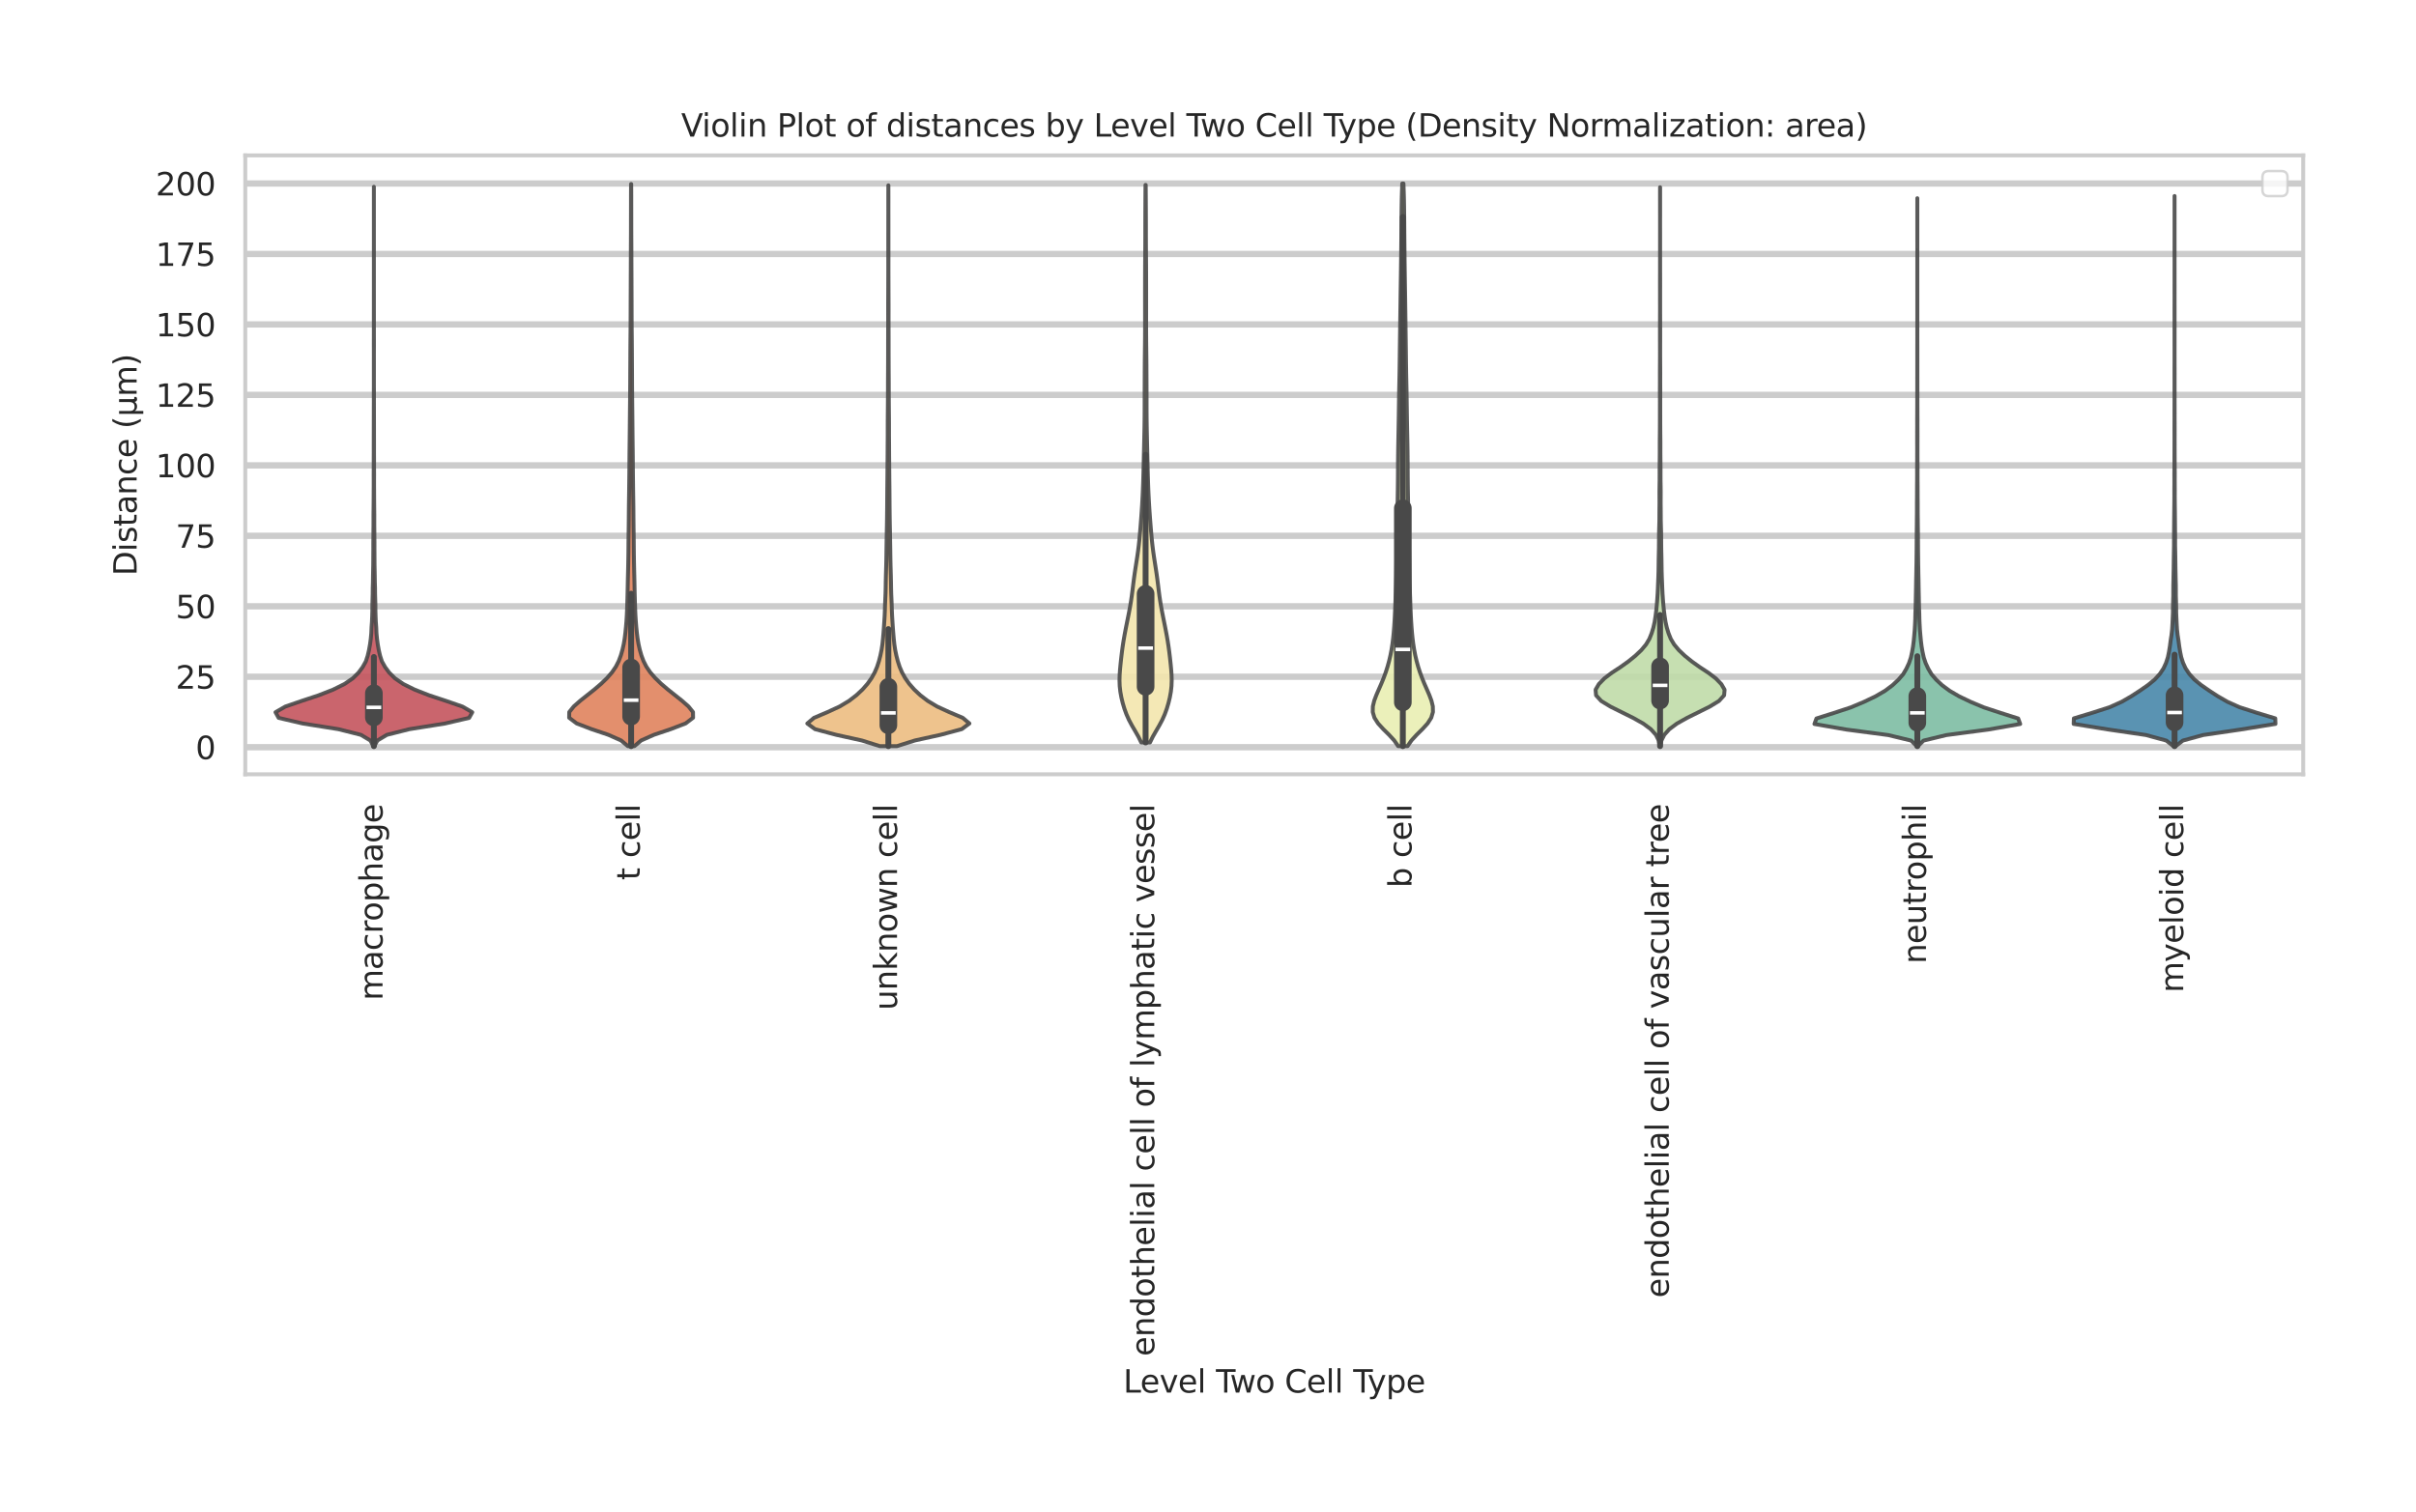 <?xml version="1.0" encoding="utf-8" standalone="no"?>
<!DOCTYPE svg PUBLIC "-//W3C//DTD SVG 1.1//EN"
  "http://www.w3.org/Graphics/SVG/1.1/DTD/svg11.dtd">
<svg xmlns:xlink="http://www.w3.org/1999/xlink" width="770.96pt" height="482.582pt" viewBox="0 0 770.96 482.582" xmlns="http://www.w3.org/2000/svg" version="1.1">
 <defs>
  <style type="text/css">*{stroke-linejoin: round; stroke-linecap: butt}</style>
 </defs>
 <g id="figure_1">
  <g id="patch_1">
   <path d="M 0 482.582 
L 770.96 482.582 
L 770.96 0 
L 0 0 
z
" style="fill: #ffffff"/>
  </g>
  <g id="axes_1">
   <g id="patch_2">
    <path d="M 78.266 247.142 
L 734.96 247.142 
L 734.96 49.598 
L 78.266 49.598 
z
" style="fill: #ffffff"/>
   </g>
   <g id="matplotlib.axis_1">
    <g id="xtick_1">
     <g id="text_1">
      <!-- macrophage -->
      <g style="fill: #262626" transform="translate(122.068 319.33) rotate(-90) scale(0.1 -0.1)">
       <defs>
        <path id="DejaVuSans-6d" d="M 3328 2828 
Q 3544 3216 3844 3400 
Q 4144 3584 4550 3584 
Q 5097 3584 5394 3201 
Q 5691 2819 5691 2113 
L 5691 0 
L 5113 0 
L 5113 2094 
Q 5113 2597 4934 2840 
Q 4756 3084 4391 3084 
Q 3944 3084 3684 2787 
Q 3425 2491 3425 1978 
L 3425 0 
L 2847 0 
L 2847 2094 
Q 2847 2600 2669 2842 
Q 2491 3084 2119 3084 
Q 1678 3084 1418 2786 
Q 1159 2488 1159 1978 
L 1159 0 
L 581 0 
L 581 3500 
L 1159 3500 
L 1159 2956 
Q 1356 3278 1631 3431 
Q 1906 3584 2284 3584 
Q 2666 3584 2933 3390 
Q 3200 3197 3328 2828 
z
" transform="scale(0.016)"/>
        <path id="DejaVuSans-61" d="M 2194 1759 
Q 1497 1759 1228 1600 
Q 959 1441 959 1056 
Q 959 750 1161 570 
Q 1363 391 1709 391 
Q 2188 391 2477 730 
Q 2766 1069 2766 1631 
L 2766 1759 
L 2194 1759 
z
M 3341 1997 
L 3341 0 
L 2766 0 
L 2766 531 
Q 2569 213 2275 61 
Q 1981 -91 1556 -91 
Q 1019 -91 701 211 
Q 384 513 384 1019 
Q 384 1609 779 1909 
Q 1175 2209 1959 2209 
L 2766 2209 
L 2766 2266 
Q 2766 2663 2505 2880 
Q 2244 3097 1772 3097 
Q 1472 3097 1187 3025 
Q 903 2953 641 2809 
L 641 3341 
Q 956 3463 1253 3523 
Q 1550 3584 1831 3584 
Q 2591 3584 2966 3190 
Q 3341 2797 3341 1997 
z
" transform="scale(0.016)"/>
        <path id="DejaVuSans-63" d="M 3122 3366 
L 3122 2828 
Q 2878 2963 2633 3030 
Q 2388 3097 2138 3097 
Q 1578 3097 1268 2742 
Q 959 2388 959 1747 
Q 959 1106 1268 751 
Q 1578 397 2138 397 
Q 2388 397 2633 464 
Q 2878 531 3122 666 
L 3122 134 
Q 2881 22 2623 -34 
Q 2366 -91 2075 -91 
Q 1284 -91 818 406 
Q 353 903 353 1747 
Q 353 2603 823 3093 
Q 1294 3584 2113 3584 
Q 2378 3584 2631 3529 
Q 2884 3475 3122 3366 
z
" transform="scale(0.016)"/>
        <path id="DejaVuSans-72" d="M 2631 2963 
Q 2534 3019 2420 3045 
Q 2306 3072 2169 3072 
Q 1681 3072 1420 2755 
Q 1159 2438 1159 1844 
L 1159 0 
L 581 0 
L 581 3500 
L 1159 3500 
L 1159 2956 
Q 1341 3275 1631 3429 
Q 1922 3584 2338 3584 
Q 2397 3584 2469 3576 
Q 2541 3569 2628 3553 
L 2631 2963 
z
" transform="scale(0.016)"/>
        <path id="DejaVuSans-6f" d="M 1959 3097 
Q 1497 3097 1228 2736 
Q 959 2375 959 1747 
Q 959 1119 1226 758 
Q 1494 397 1959 397 
Q 2419 397 2687 759 
Q 2956 1122 2956 1747 
Q 2956 2369 2687 2733 
Q 2419 3097 1959 3097 
z
M 1959 3584 
Q 2709 3584 3137 3096 
Q 3566 2609 3566 1747 
Q 3566 888 3137 398 
Q 2709 -91 1959 -91 
Q 1206 -91 779 398 
Q 353 888 353 1747 
Q 353 2609 779 3096 
Q 1206 3584 1959 3584 
z
" transform="scale(0.016)"/>
        <path id="DejaVuSans-70" d="M 1159 525 
L 1159 -1331 
L 581 -1331 
L 581 3500 
L 1159 3500 
L 1159 2969 
Q 1341 3281 1617 3432 
Q 1894 3584 2278 3584 
Q 2916 3584 3314 3078 
Q 3713 2572 3713 1747 
Q 3713 922 3314 415 
Q 2916 -91 2278 -91 
Q 1894 -91 1617 61 
Q 1341 213 1159 525 
z
M 3116 1747 
Q 3116 2381 2855 2742 
Q 2594 3103 2138 3103 
Q 1681 3103 1420 2742 
Q 1159 2381 1159 1747 
Q 1159 1113 1420 752 
Q 1681 391 2138 391 
Q 2594 391 2855 752 
Q 3116 1113 3116 1747 
z
" transform="scale(0.016)"/>
        <path id="DejaVuSans-68" d="M 3513 2113 
L 3513 0 
L 2938 0 
L 2938 2094 
Q 2938 2591 2744 2837 
Q 2550 3084 2163 3084 
Q 1697 3084 1428 2787 
Q 1159 2491 1159 1978 
L 1159 0 
L 581 0 
L 581 4863 
L 1159 4863 
L 1159 2956 
Q 1366 3272 1645 3428 
Q 1925 3584 2291 3584 
Q 2894 3584 3203 3211 
Q 3513 2838 3513 2113 
z
" transform="scale(0.016)"/>
        <path id="DejaVuSans-67" d="M 2906 1791 
Q 2906 2416 2648 2759 
Q 2391 3103 1925 3103 
Q 1463 3103 1205 2759 
Q 947 2416 947 1791 
Q 947 1169 1205 825 
Q 1463 481 1925 481 
Q 2391 481 2648 825 
Q 2906 1169 2906 1791 
z
M 3481 434 
Q 3481 -459 3084 -895 
Q 2688 -1331 1869 -1331 
Q 1566 -1331 1297 -1286 
Q 1028 -1241 775 -1147 
L 775 -588 
Q 1028 -725 1275 -790 
Q 1522 -856 1778 -856 
Q 2344 -856 2625 -561 
Q 2906 -266 2906 331 
L 2906 616 
Q 2728 306 2450 153 
Q 2172 0 1784 0 
Q 1141 0 747 490 
Q 353 981 353 1791 
Q 353 2603 747 3093 
Q 1141 3584 1784 3584 
Q 2172 3584 2450 3431 
Q 2728 3278 2906 2969 
L 2906 3500 
L 3481 3500 
L 3481 434 
z
" transform="scale(0.016)"/>
        <path id="DejaVuSans-65" d="M 3597 1894 
L 3597 1613 
L 953 1613 
Q 991 1019 1311 708 
Q 1631 397 2203 397 
Q 2534 397 2845 478 
Q 3156 559 3463 722 
L 3463 178 
Q 3153 47 2828 -22 
Q 2503 -91 2169 -91 
Q 1331 -91 842 396 
Q 353 884 353 1716 
Q 353 2575 817 3079 
Q 1281 3584 2069 3584 
Q 2775 3584 3186 3129 
Q 3597 2675 3597 1894 
z
M 3022 2063 
Q 3016 2534 2758 2815 
Q 2500 3097 2075 3097 
Q 1594 3097 1305 2825 
Q 1016 2553 972 2059 
L 3022 2063 
z
" transform="scale(0.016)"/>
       </defs>
       <use xlink:href="#DejaVuSans-6d"/>
       <use xlink:href="#DejaVuSans-61" transform="translate(97.412 0)"/>
       <use xlink:href="#DejaVuSans-63" transform="translate(158.691 0)"/>
       <use xlink:href="#DejaVuSans-72" transform="translate(213.672 0)"/>
       <use xlink:href="#DejaVuSans-6f" transform="translate(252.535 0)"/>
       <use xlink:href="#DejaVuSans-70" transform="translate(313.717 0)"/>
       <use xlink:href="#DejaVuSans-68" transform="translate(377.193 0)"/>
       <use xlink:href="#DejaVuSans-61" transform="translate(440.572 0)"/>
       <use xlink:href="#DejaVuSans-67" transform="translate(501.852 0)"/>
       <use xlink:href="#DejaVuSans-65" transform="translate(565.328 0)"/>
      </g>
     </g>
    </g>
    <g id="xtick_2">
     <g id="text_2">
      <!-- t cell -->
      <g style="fill: #262626" transform="translate(204.155 280.949) rotate(-90) scale(0.1 -0.1)">
       <defs>
        <path id="DejaVuSans-74" d="M 1172 4494 
L 1172 3500 
L 2356 3500 
L 2356 3053 
L 1172 3053 
L 1172 1153 
Q 1172 725 1289 603 
Q 1406 481 1766 481 
L 2356 481 
L 2356 0 
L 1766 0 
Q 1100 0 847 248 
Q 594 497 594 1153 
L 594 3053 
L 172 3053 
L 172 3500 
L 594 3500 
L 594 4494 
L 1172 4494 
z
" transform="scale(0.016)"/>
        <path id="DejaVuSans-20" transform="scale(0.016)"/>
        <path id="DejaVuSans-6c" d="M 603 4863 
L 1178 4863 
L 1178 0 
L 603 0 
L 603 4863 
z
" transform="scale(0.016)"/>
       </defs>
       <use xlink:href="#DejaVuSans-74"/>
       <use xlink:href="#DejaVuSans-20" transform="translate(39.209 0)"/>
       <use xlink:href="#DejaVuSans-63" transform="translate(70.996 0)"/>
       <use xlink:href="#DejaVuSans-65" transform="translate(125.977 0)"/>
       <use xlink:href="#DejaVuSans-6c" transform="translate(187.5 0)"/>
       <use xlink:href="#DejaVuSans-6c" transform="translate(215.283 0)"/>
      </g>
     </g>
    </g>
    <g id="xtick_3">
     <g id="text_3">
      <!-- unknown cell -->
      <g style="fill: #262626" transform="translate(286.242 322.466) rotate(-90) scale(0.1 -0.1)">
       <defs>
        <path id="DejaVuSans-75" d="M 544 1381 
L 544 3500 
L 1119 3500 
L 1119 1403 
Q 1119 906 1312 657 
Q 1506 409 1894 409 
Q 2359 409 2629 706 
Q 2900 1003 2900 1516 
L 2900 3500 
L 3475 3500 
L 3475 0 
L 2900 0 
L 2900 538 
Q 2691 219 2414 64 
Q 2138 -91 1772 -91 
Q 1169 -91 856 284 
Q 544 659 544 1381 
z
M 1991 3584 
L 1991 3584 
z
" transform="scale(0.016)"/>
        <path id="DejaVuSans-6e" d="M 3513 2113 
L 3513 0 
L 2938 0 
L 2938 2094 
Q 2938 2591 2744 2837 
Q 2550 3084 2163 3084 
Q 1697 3084 1428 2787 
Q 1159 2491 1159 1978 
L 1159 0 
L 581 0 
L 581 3500 
L 1159 3500 
L 1159 2956 
Q 1366 3272 1645 3428 
Q 1925 3584 2291 3584 
Q 2894 3584 3203 3211 
Q 3513 2838 3513 2113 
z
" transform="scale(0.016)"/>
        <path id="DejaVuSans-6b" d="M 581 4863 
L 1159 4863 
L 1159 1991 
L 2875 3500 
L 3609 3500 
L 1753 1863 
L 3688 0 
L 2938 0 
L 1159 1709 
L 1159 0 
L 581 0 
L 581 4863 
z
" transform="scale(0.016)"/>
        <path id="DejaVuSans-77" d="M 269 3500 
L 844 3500 
L 1563 769 
L 2278 3500 
L 2956 3500 
L 3675 769 
L 4391 3500 
L 4966 3500 
L 4050 0 
L 3372 0 
L 2619 2869 
L 1863 0 
L 1184 0 
L 269 3500 
z
" transform="scale(0.016)"/>
       </defs>
       <use xlink:href="#DejaVuSans-75"/>
       <use xlink:href="#DejaVuSans-6e" transform="translate(63.379 0)"/>
       <use xlink:href="#DejaVuSans-6b" transform="translate(126.758 0)"/>
       <use xlink:href="#DejaVuSans-6e" transform="translate(184.668 0)"/>
       <use xlink:href="#DejaVuSans-6f" transform="translate(248.047 0)"/>
       <use xlink:href="#DejaVuSans-77" transform="translate(309.229 0)"/>
       <use xlink:href="#DejaVuSans-6e" transform="translate(391.016 0)"/>
       <use xlink:href="#DejaVuSans-20" transform="translate(454.395 0)"/>
       <use xlink:href="#DejaVuSans-63" transform="translate(486.182 0)"/>
       <use xlink:href="#DejaVuSans-65" transform="translate(541.162 0)"/>
       <use xlink:href="#DejaVuSans-6c" transform="translate(602.686 0)"/>
       <use xlink:href="#DejaVuSans-6c" transform="translate(630.469 0)"/>
      </g>
     </g>
    </g>
    <g id="xtick_4">
     <g id="text_4">
      <!-- endothelial cell of lymphatic vessel -->
      <g style="fill: #262626" transform="translate(368.329 432.903) rotate(-90) scale(0.1 -0.1)">
       <defs>
        <path id="DejaVuSans-64" d="M 2906 2969 
L 2906 4863 
L 3481 4863 
L 3481 0 
L 2906 0 
L 2906 525 
Q 2725 213 2448 61 
Q 2172 -91 1784 -91 
Q 1150 -91 751 415 
Q 353 922 353 1747 
Q 353 2572 751 3078 
Q 1150 3584 1784 3584 
Q 2172 3584 2448 3432 
Q 2725 3281 2906 2969 
z
M 947 1747 
Q 947 1113 1208 752 
Q 1469 391 1925 391 
Q 2381 391 2643 752 
Q 2906 1113 2906 1747 
Q 2906 2381 2643 2742 
Q 2381 3103 1925 3103 
Q 1469 3103 1208 2742 
Q 947 2381 947 1747 
z
" transform="scale(0.016)"/>
        <path id="DejaVuSans-69" d="M 603 3500 
L 1178 3500 
L 1178 0 
L 603 0 
L 603 3500 
z
M 603 4863 
L 1178 4863 
L 1178 4134 
L 603 4134 
L 603 4863 
z
" transform="scale(0.016)"/>
        <path id="DejaVuSans-66" d="M 2375 4863 
L 2375 4384 
L 1825 4384 
Q 1516 4384 1395 4259 
Q 1275 4134 1275 3809 
L 1275 3500 
L 2222 3500 
L 2222 3053 
L 1275 3053 
L 1275 0 
L 697 0 
L 697 3053 
L 147 3053 
L 147 3500 
L 697 3500 
L 697 3744 
Q 697 4328 969 4595 
Q 1241 4863 1831 4863 
L 2375 4863 
z
" transform="scale(0.016)"/>
        <path id="DejaVuSans-79" d="M 2059 -325 
Q 1816 -950 1584 -1140 
Q 1353 -1331 966 -1331 
L 506 -1331 
L 506 -850 
L 844 -850 
Q 1081 -850 1212 -737 
Q 1344 -625 1503 -206 
L 1606 56 
L 191 3500 
L 800 3500 
L 1894 763 
L 2988 3500 
L 3597 3500 
L 2059 -325 
z
" transform="scale(0.016)"/>
        <path id="DejaVuSans-76" d="M 191 3500 
L 800 3500 
L 1894 563 
L 2988 3500 
L 3597 3500 
L 2284 0 
L 1503 0 
L 191 3500 
z
" transform="scale(0.016)"/>
        <path id="DejaVuSans-73" d="M 2834 3397 
L 2834 2853 
Q 2591 2978 2328 3040 
Q 2066 3103 1784 3103 
Q 1356 3103 1142 2972 
Q 928 2841 928 2578 
Q 928 2378 1081 2264 
Q 1234 2150 1697 2047 
L 1894 2003 
Q 2506 1872 2764 1633 
Q 3022 1394 3022 966 
Q 3022 478 2636 193 
Q 2250 -91 1575 -91 
Q 1294 -91 989 -36 
Q 684 19 347 128 
L 347 722 
Q 666 556 975 473 
Q 1284 391 1588 391 
Q 1994 391 2212 530 
Q 2431 669 2431 922 
Q 2431 1156 2273 1281 
Q 2116 1406 1581 1522 
L 1381 1569 
Q 847 1681 609 1914 
Q 372 2147 372 2553 
Q 372 3047 722 3315 
Q 1072 3584 1716 3584 
Q 2034 3584 2315 3537 
Q 2597 3491 2834 3397 
z
" transform="scale(0.016)"/>
       </defs>
       <use xlink:href="#DejaVuSans-65"/>
       <use xlink:href="#DejaVuSans-6e" transform="translate(61.523 0)"/>
       <use xlink:href="#DejaVuSans-64" transform="translate(124.902 0)"/>
       <use xlink:href="#DejaVuSans-6f" transform="translate(188.379 0)"/>
       <use xlink:href="#DejaVuSans-74" transform="translate(249.561 0)"/>
       <use xlink:href="#DejaVuSans-68" transform="translate(288.77 0)"/>
       <use xlink:href="#DejaVuSans-65" transform="translate(352.148 0)"/>
       <use xlink:href="#DejaVuSans-6c" transform="translate(413.672 0)"/>
       <use xlink:href="#DejaVuSans-69" transform="translate(441.455 0)"/>
       <use xlink:href="#DejaVuSans-61" transform="translate(469.238 0)"/>
       <use xlink:href="#DejaVuSans-6c" transform="translate(530.518 0)"/>
       <use xlink:href="#DejaVuSans-20" transform="translate(558.301 0)"/>
       <use xlink:href="#DejaVuSans-63" transform="translate(590.088 0)"/>
       <use xlink:href="#DejaVuSans-65" transform="translate(645.068 0)"/>
       <use xlink:href="#DejaVuSans-6c" transform="translate(706.592 0)"/>
       <use xlink:href="#DejaVuSans-6c" transform="translate(734.375 0)"/>
       <use xlink:href="#DejaVuSans-20" transform="translate(762.158 0)"/>
       <use xlink:href="#DejaVuSans-6f" transform="translate(793.945 0)"/>
       <use xlink:href="#DejaVuSans-66" transform="translate(855.127 0)"/>
       <use xlink:href="#DejaVuSans-20" transform="translate(890.332 0)"/>
       <use xlink:href="#DejaVuSans-6c" transform="translate(922.119 0)"/>
       <use xlink:href="#DejaVuSans-79" transform="translate(949.902 0)"/>
       <use xlink:href="#DejaVuSans-6d" transform="translate(1009.082 0)"/>
       <use xlink:href="#DejaVuSans-70" transform="translate(1106.494 0)"/>
       <use xlink:href="#DejaVuSans-68" transform="translate(1169.971 0)"/>
       <use xlink:href="#DejaVuSans-61" transform="translate(1233.35 0)"/>
       <use xlink:href="#DejaVuSans-74" transform="translate(1294.629 0)"/>
       <use xlink:href="#DejaVuSans-69" transform="translate(1333.838 0)"/>
       <use xlink:href="#DejaVuSans-63" transform="translate(1361.621 0)"/>
       <use xlink:href="#DejaVuSans-20" transform="translate(1416.602 0)"/>
       <use xlink:href="#DejaVuSans-76" transform="translate(1448.389 0)"/>
       <use xlink:href="#DejaVuSans-65" transform="translate(1507.568 0)"/>
       <use xlink:href="#DejaVuSans-73" transform="translate(1569.092 0)"/>
       <use xlink:href="#DejaVuSans-73" transform="translate(1621.191 0)"/>
       <use xlink:href="#DejaVuSans-65" transform="translate(1673.291 0)"/>
       <use xlink:href="#DejaVuSans-6c" transform="translate(1734.814 0)"/>
      </g>
     </g>
    </g>
    <g id="xtick_5">
     <g id="text_5">
      <!-- b cell -->
      <g style="fill: #262626" transform="translate(450.415 283.377) rotate(-90) scale(0.1 -0.1)">
       <defs>
        <path id="DejaVuSans-62" d="M 3116 1747 
Q 3116 2381 2855 2742 
Q 2594 3103 2138 3103 
Q 1681 3103 1420 2742 
Q 1159 2381 1159 1747 
Q 1159 1113 1420 752 
Q 1681 391 2138 391 
Q 2594 391 2855 752 
Q 3116 1113 3116 1747 
z
M 1159 2969 
Q 1341 3281 1617 3432 
Q 1894 3584 2278 3584 
Q 2916 3584 3314 3078 
Q 3713 2572 3713 1747 
Q 3713 922 3314 415 
Q 2916 -91 2278 -91 
Q 1894 -91 1617 61 
Q 1341 213 1159 525 
L 1159 0 
L 581 0 
L 581 4863 
L 1159 4863 
L 1159 2969 
z
" transform="scale(0.016)"/>
       </defs>
       <use xlink:href="#DejaVuSans-62"/>
       <use xlink:href="#DejaVuSans-20" transform="translate(63.477 0)"/>
       <use xlink:href="#DejaVuSans-63" transform="translate(95.264 0)"/>
       <use xlink:href="#DejaVuSans-65" transform="translate(150.244 0)"/>
       <use xlink:href="#DejaVuSans-6c" transform="translate(211.768 0)"/>
       <use xlink:href="#DejaVuSans-6c" transform="translate(239.551 0)"/>
      </g>
     </g>
    </g>
    <g id="xtick_6">
     <g id="text_6">
      <!-- endothelial cell of vascular tree -->
      <g style="fill: #262626" transform="translate(532.502 414.255) rotate(-90) scale(0.1 -0.1)">
       <use xlink:href="#DejaVuSans-65"/>
       <use xlink:href="#DejaVuSans-6e" transform="translate(61.523 0)"/>
       <use xlink:href="#DejaVuSans-64" transform="translate(124.902 0)"/>
       <use xlink:href="#DejaVuSans-6f" transform="translate(188.379 0)"/>
       <use xlink:href="#DejaVuSans-74" transform="translate(249.561 0)"/>
       <use xlink:href="#DejaVuSans-68" transform="translate(288.77 0)"/>
       <use xlink:href="#DejaVuSans-65" transform="translate(352.148 0)"/>
       <use xlink:href="#DejaVuSans-6c" transform="translate(413.672 0)"/>
       <use xlink:href="#DejaVuSans-69" transform="translate(441.455 0)"/>
       <use xlink:href="#DejaVuSans-61" transform="translate(469.238 0)"/>
       <use xlink:href="#DejaVuSans-6c" transform="translate(530.518 0)"/>
       <use xlink:href="#DejaVuSans-20" transform="translate(558.301 0)"/>
       <use xlink:href="#DejaVuSans-63" transform="translate(590.088 0)"/>
       <use xlink:href="#DejaVuSans-65" transform="translate(645.068 0)"/>
       <use xlink:href="#DejaVuSans-6c" transform="translate(706.592 0)"/>
       <use xlink:href="#DejaVuSans-6c" transform="translate(734.375 0)"/>
       <use xlink:href="#DejaVuSans-20" transform="translate(762.158 0)"/>
       <use xlink:href="#DejaVuSans-6f" transform="translate(793.945 0)"/>
       <use xlink:href="#DejaVuSans-66" transform="translate(855.127 0)"/>
       <use xlink:href="#DejaVuSans-20" transform="translate(890.332 0)"/>
       <use xlink:href="#DejaVuSans-76" transform="translate(922.119 0)"/>
       <use xlink:href="#DejaVuSans-61" transform="translate(981.299 0)"/>
       <use xlink:href="#DejaVuSans-73" transform="translate(1042.578 0)"/>
       <use xlink:href="#DejaVuSans-63" transform="translate(1094.678 0)"/>
       <use xlink:href="#DejaVuSans-75" transform="translate(1149.658 0)"/>
       <use xlink:href="#DejaVuSans-6c" transform="translate(1213.037 0)"/>
       <use xlink:href="#DejaVuSans-61" transform="translate(1240.82 0)"/>
       <use xlink:href="#DejaVuSans-72" transform="translate(1302.1 0)"/>
       <use xlink:href="#DejaVuSans-20" transform="translate(1343.213 0)"/>
       <use xlink:href="#DejaVuSans-74" transform="translate(1375 0)"/>
       <use xlink:href="#DejaVuSans-72" transform="translate(1414.209 0)"/>
       <use xlink:href="#DejaVuSans-65" transform="translate(1453.072 0)"/>
       <use xlink:href="#DejaVuSans-65" transform="translate(1514.596 0)"/>
      </g>
     </g>
    </g>
    <g id="xtick_7">
     <g id="text_7">
      <!-- neutrophil -->
      <g style="fill: #262626" transform="translate(614.589 307.638) rotate(-90) scale(0.1 -0.1)">
       <use xlink:href="#DejaVuSans-6e"/>
       <use xlink:href="#DejaVuSans-65" transform="translate(63.379 0)"/>
       <use xlink:href="#DejaVuSans-75" transform="translate(124.902 0)"/>
       <use xlink:href="#DejaVuSans-74" transform="translate(188.281 0)"/>
       <use xlink:href="#DejaVuSans-72" transform="translate(227.49 0)"/>
       <use xlink:href="#DejaVuSans-6f" transform="translate(266.354 0)"/>
       <use xlink:href="#DejaVuSans-70" transform="translate(327.535 0)"/>
       <use xlink:href="#DejaVuSans-68" transform="translate(391.012 0)"/>
       <use xlink:href="#DejaVuSans-69" transform="translate(454.391 0)"/>
       <use xlink:href="#DejaVuSans-6c" transform="translate(482.174 0)"/>
      </g>
     </g>
    </g>
    <g id="xtick_8">
     <g id="text_8">
      <!-- myeloid cell -->
      <g style="fill: #262626" transform="translate(696.676 316.864) rotate(-90) scale(0.1 -0.1)">
       <use xlink:href="#DejaVuSans-6d"/>
       <use xlink:href="#DejaVuSans-79" transform="translate(97.412 0)"/>
       <use xlink:href="#DejaVuSans-65" transform="translate(156.592 0)"/>
       <use xlink:href="#DejaVuSans-6c" transform="translate(218.115 0)"/>
       <use xlink:href="#DejaVuSans-6f" transform="translate(245.898 0)"/>
       <use xlink:href="#DejaVuSans-69" transform="translate(307.08 0)"/>
       <use xlink:href="#DejaVuSans-64" transform="translate(334.863 0)"/>
       <use xlink:href="#DejaVuSans-20" transform="translate(398.34 0)"/>
       <use xlink:href="#DejaVuSans-63" transform="translate(430.127 0)"/>
       <use xlink:href="#DejaVuSans-65" transform="translate(485.107 0)"/>
       <use xlink:href="#DejaVuSans-6c" transform="translate(546.631 0)"/>
       <use xlink:href="#DejaVuSans-6c" transform="translate(574.414 0)"/>
      </g>
     </g>
    </g>
    <g id="text_9">
     <!-- Level Two Cell Type -->
     <g style="fill: #262626" transform="translate(358.439 444.502) scale(0.1 -0.1)">
      <defs>
       <path id="DejaVuSans-4c" d="M 628 4666 
L 1259 4666 
L 1259 531 
L 3531 531 
L 3531 0 
L 628 0 
L 628 4666 
z
" transform="scale(0.016)"/>
       <path id="DejaVuSans-54" d="M -19 4666 
L 3928 4666 
L 3928 4134 
L 2272 4134 
L 2272 0 
L 1638 0 
L 1638 4134 
L -19 4134 
L -19 4666 
z
" transform="scale(0.016)"/>
       <path id="DejaVuSans-43" d="M 4122 4306 
L 4122 3641 
Q 3803 3938 3442 4084 
Q 3081 4231 2675 4231 
Q 1875 4231 1450 3742 
Q 1025 3253 1025 2328 
Q 1025 1406 1450 917 
Q 1875 428 2675 428 
Q 3081 428 3442 575 
Q 3803 722 4122 1019 
L 4122 359 
Q 3791 134 3420 21 
Q 3050 -91 2638 -91 
Q 1578 -91 968 557 
Q 359 1206 359 2328 
Q 359 3453 968 4101 
Q 1578 4750 2638 4750 
Q 3056 4750 3426 4639 
Q 3797 4528 4122 4306 
z
" transform="scale(0.016)"/>
      </defs>
      <use xlink:href="#DejaVuSans-4c"/>
      <use xlink:href="#DejaVuSans-65" transform="translate(53.963 0)"/>
      <use xlink:href="#DejaVuSans-76" transform="translate(115.486 0)"/>
      <use xlink:href="#DejaVuSans-65" transform="translate(174.666 0)"/>
      <use xlink:href="#DejaVuSans-6c" transform="translate(236.189 0)"/>
      <use xlink:href="#DejaVuSans-20" transform="translate(263.973 0)"/>
      <use xlink:href="#DejaVuSans-54" transform="translate(295.76 0)"/>
      <use xlink:href="#DejaVuSans-77" transform="translate(340.344 0)"/>
      <use xlink:href="#DejaVuSans-6f" transform="translate(422.131 0)"/>
      <use xlink:href="#DejaVuSans-20" transform="translate(483.312 0)"/>
      <use xlink:href="#DejaVuSans-43" transform="translate(515.1 0)"/>
      <use xlink:href="#DejaVuSans-65" transform="translate(584.924 0)"/>
      <use xlink:href="#DejaVuSans-6c" transform="translate(646.447 0)"/>
      <use xlink:href="#DejaVuSans-6c" transform="translate(674.23 0)"/>
      <use xlink:href="#DejaVuSans-20" transform="translate(702.014 0)"/>
      <use xlink:href="#DejaVuSans-54" transform="translate(733.801 0)"/>
      <use xlink:href="#DejaVuSans-79" transform="translate(779.26 0)"/>
      <use xlink:href="#DejaVuSans-70" transform="translate(838.439 0)"/>
      <use xlink:href="#DejaVuSans-65" transform="translate(901.916 0)"/>
     </g>
    </g>
   </g>
   <g id="matplotlib.axis_2">
    <g id="ytick_1">
     <g id="line2d_1">
      <path d="M 78.266 238.502 
L 734.96 238.502 
" clip-path="url(#p961f55562a)" style="fill: none; stroke: #cccccc; stroke-width: 2; stroke-linecap: round"/>
     </g>
     <g id="text_10">
      <!-- 0 -->
      <g style="fill: #262626" transform="translate(62.403 242.302) scale(0.1 -0.1)">
       <defs>
        <path id="DejaVuSans-30" d="M 2034 4250 
Q 1547 4250 1301 3770 
Q 1056 3291 1056 2328 
Q 1056 1369 1301 889 
Q 1547 409 2034 409 
Q 2525 409 2770 889 
Q 3016 1369 3016 2328 
Q 3016 3291 2770 3770 
Q 2525 4250 2034 4250 
z
M 2034 4750 
Q 2819 4750 3233 4129 
Q 3647 3509 3647 2328 
Q 3647 1150 3233 529 
Q 2819 -91 2034 -91 
Q 1250 -91 836 529 
Q 422 1150 422 2328 
Q 422 3509 836 4129 
Q 1250 4750 2034 4750 
z
" transform="scale(0.016)"/>
       </defs>
       <use xlink:href="#DejaVuSans-30"/>
      </g>
     </g>
    </g>
    <g id="ytick_2">
     <g id="line2d_2">
      <path d="M 78.266 216.011 
L 734.96 216.011 
" clip-path="url(#p961f55562a)" style="fill: none; stroke: #cccccc; stroke-width: 2; stroke-linecap: round"/>
     </g>
     <g id="text_11">
      <!-- 25 -->
      <g style="fill: #262626" transform="translate(56.041 219.811) scale(0.1 -0.1)">
       <defs>
        <path id="DejaVuSans-32" d="M 1228 531 
L 3431 531 
L 3431 0 
L 469 0 
L 469 531 
Q 828 903 1448 1529 
Q 2069 2156 2228 2338 
Q 2531 2678 2651 2914 
Q 2772 3150 2772 3378 
Q 2772 3750 2511 3984 
Q 2250 4219 1831 4219 
Q 1534 4219 1204 4116 
Q 875 4013 500 3803 
L 500 4441 
Q 881 4594 1212 4672 
Q 1544 4750 1819 4750 
Q 2544 4750 2975 4387 
Q 3406 4025 3406 3419 
Q 3406 3131 3298 2873 
Q 3191 2616 2906 2266 
Q 2828 2175 2409 1742 
Q 1991 1309 1228 531 
z
" transform="scale(0.016)"/>
        <path id="DejaVuSans-35" d="M 691 4666 
L 3169 4666 
L 3169 4134 
L 1269 4134 
L 1269 2991 
Q 1406 3038 1543 3061 
Q 1681 3084 1819 3084 
Q 2600 3084 3056 2656 
Q 3513 2228 3513 1497 
Q 3513 744 3044 326 
Q 2575 -91 1722 -91 
Q 1428 -91 1123 -41 
Q 819 9 494 109 
L 494 744 
Q 775 591 1075 516 
Q 1375 441 1709 441 
Q 2250 441 2565 725 
Q 2881 1009 2881 1497 
Q 2881 1984 2565 2268 
Q 2250 2553 1709 2553 
Q 1456 2553 1204 2497 
Q 953 2441 691 2322 
L 691 4666 
z
" transform="scale(0.016)"/>
       </defs>
       <use xlink:href="#DejaVuSans-32"/>
       <use xlink:href="#DejaVuSans-35" transform="translate(63.623 0)"/>
      </g>
     </g>
    </g>
    <g id="ytick_3">
     <g id="line2d_3">
      <path d="M 78.266 193.52 
L 734.96 193.52 
" clip-path="url(#p961f55562a)" style="fill: none; stroke: #cccccc; stroke-width: 2; stroke-linecap: round"/>
     </g>
     <g id="text_12">
      <!-- 50 -->
      <g style="fill: #262626" transform="translate(56.041 197.32) scale(0.1 -0.1)">
       <use xlink:href="#DejaVuSans-35"/>
       <use xlink:href="#DejaVuSans-30" transform="translate(63.623 0)"/>
      </g>
     </g>
    </g>
    <g id="ytick_4">
     <g id="line2d_4">
      <path d="M 78.266 171.029 
L 734.96 171.029 
" clip-path="url(#p961f55562a)" style="fill: none; stroke: #cccccc; stroke-width: 2; stroke-linecap: round"/>
     </g>
     <g id="text_13">
      <!-- 75 -->
      <g style="fill: #262626" transform="translate(56.041 174.829) scale(0.1 -0.1)">
       <defs>
        <path id="DejaVuSans-37" d="M 525 4666 
L 3525 4666 
L 3525 4397 
L 1831 0 
L 1172 0 
L 2766 4134 
L 525 4134 
L 525 4666 
z
" transform="scale(0.016)"/>
       </defs>
       <use xlink:href="#DejaVuSans-37"/>
       <use xlink:href="#DejaVuSans-35" transform="translate(63.623 0)"/>
      </g>
     </g>
    </g>
    <g id="ytick_5">
     <g id="line2d_5">
      <path d="M 78.266 148.539 
L 734.96 148.539 
" clip-path="url(#p961f55562a)" style="fill: none; stroke: #cccccc; stroke-width: 2; stroke-linecap: round"/>
     </g>
     <g id="text_14">
      <!-- 100 -->
      <g style="fill: #262626" transform="translate(49.678 152.338) scale(0.1 -0.1)">
       <defs>
        <path id="DejaVuSans-31" d="M 794 531 
L 1825 531 
L 1825 4091 
L 703 3866 
L 703 4441 
L 1819 4666 
L 2450 4666 
L 2450 531 
L 3481 531 
L 3481 0 
L 794 0 
L 794 531 
z
" transform="scale(0.016)"/>
       </defs>
       <use xlink:href="#DejaVuSans-31"/>
       <use xlink:href="#DejaVuSans-30" transform="translate(63.623 0)"/>
       <use xlink:href="#DejaVuSans-30" transform="translate(127.246 0)"/>
      </g>
     </g>
    </g>
    <g id="ytick_6">
     <g id="line2d_6">
      <path d="M 78.266 126.048 
L 734.96 126.048 
" clip-path="url(#p961f55562a)" style="fill: none; stroke: #cccccc; stroke-width: 2; stroke-linecap: round"/>
     </g>
     <g id="text_15">
      <!-- 125 -->
      <g style="fill: #262626" transform="translate(49.678 129.847) scale(0.1 -0.1)">
       <use xlink:href="#DejaVuSans-31"/>
       <use xlink:href="#DejaVuSans-32" transform="translate(63.623 0)"/>
       <use xlink:href="#DejaVuSans-35" transform="translate(127.246 0)"/>
      </g>
     </g>
    </g>
    <g id="ytick_7">
     <g id="line2d_7">
      <path d="M 78.266 103.557 
L 734.96 103.557 
" clip-path="url(#p961f55562a)" style="fill: none; stroke: #cccccc; stroke-width: 2; stroke-linecap: round"/>
     </g>
     <g id="text_16">
      <!-- 150 -->
      <g style="fill: #262626" transform="translate(49.678 107.356) scale(0.1 -0.1)">
       <use xlink:href="#DejaVuSans-31"/>
       <use xlink:href="#DejaVuSans-35" transform="translate(63.623 0)"/>
       <use xlink:href="#DejaVuSans-30" transform="translate(127.246 0)"/>
      </g>
     </g>
    </g>
    <g id="ytick_8">
     <g id="line2d_8">
      <path d="M 78.266 81.066 
L 734.96 81.066 
" clip-path="url(#p961f55562a)" style="fill: none; stroke: #cccccc; stroke-width: 2; stroke-linecap: round"/>
     </g>
     <g id="text_17">
      <!-- 175 -->
      <g style="fill: #262626" transform="translate(49.678 84.865) scale(0.1 -0.1)">
       <use xlink:href="#DejaVuSans-31"/>
       <use xlink:href="#DejaVuSans-37" transform="translate(63.623 0)"/>
       <use xlink:href="#DejaVuSans-35" transform="translate(127.246 0)"/>
      </g>
     </g>
    </g>
    <g id="ytick_9">
     <g id="line2d_9">
      <path d="M 78.266 58.575 
L 734.96 58.575 
" clip-path="url(#p961f55562a)" style="fill: none; stroke: #cccccc; stroke-width: 2; stroke-linecap: round"/>
     </g>
     <g id="text_18">
      <!-- 200 -->
      <g style="fill: #262626" transform="translate(49.678 62.374) scale(0.1 -0.1)">
       <use xlink:href="#DejaVuSans-32"/>
       <use xlink:href="#DejaVuSans-30" transform="translate(63.623 0)"/>
       <use xlink:href="#DejaVuSans-30" transform="translate(127.246 0)"/>
      </g>
     </g>
    </g>
    <g id="text_19">
     <!-- Distance (μm) -->
     <g style="fill: #262626" transform="translate(43.598 183.775) rotate(-90) scale(0.1 -0.1)">
      <defs>
       <path id="DejaVuSans-44" d="M 1259 4147 
L 1259 519 
L 2022 519 
Q 2988 519 3436 956 
Q 3884 1394 3884 2338 
Q 3884 3275 3436 3711 
Q 2988 4147 2022 4147 
L 1259 4147 
z
M 628 4666 
L 1925 4666 
Q 3281 4666 3915 4102 
Q 4550 3538 4550 2338 
Q 4550 1131 3912 565 
Q 3275 0 1925 0 
L 628 0 
L 628 4666 
z
" transform="scale(0.016)"/>
       <path id="DejaVuSans-28" d="M 1984 4856 
Q 1566 4138 1362 3434 
Q 1159 2731 1159 2009 
Q 1159 1288 1364 580 
Q 1569 -128 1984 -844 
L 1484 -844 
Q 1016 -109 783 600 
Q 550 1309 550 2009 
Q 550 2706 781 3412 
Q 1013 4119 1484 4856 
L 1984 4856 
z
" transform="scale(0.016)"/>
       <path id="DejaVuSans-3bc" d="M 544 -1331 
L 544 3500 
L 1119 3500 
L 1119 1325 
Q 1119 872 1334 640 
Q 1550 409 1972 409 
Q 2434 409 2667 671 
Q 2900 934 2900 1459 
L 2900 3500 
L 3475 3500 
L 3475 806 
Q 3475 619 3529 530 
Q 3584 441 3700 441 
Q 3728 441 3778 458 
Q 3828 475 3916 513 
L 3916 50 
Q 3788 -22 3673 -56 
Q 3559 -91 3450 -91 
Q 3234 -91 3106 31 
Q 2978 153 2931 403 
Q 2775 156 2548 32 
Q 2322 -91 2016 -91 
Q 1697 -91 1473 31 
Q 1250 153 1119 397 
L 1119 -1331 
L 544 -1331 
z
" transform="scale(0.016)"/>
       <path id="DejaVuSans-29" d="M 513 4856 
L 1013 4856 
Q 1481 4119 1714 3412 
Q 1947 2706 1947 2009 
Q 1947 1309 1714 600 
Q 1481 -109 1013 -844 
L 513 -844 
Q 928 -128 1133 580 
Q 1338 1288 1338 2009 
Q 1338 2731 1133 3434 
Q 928 4138 513 4856 
z
" transform="scale(0.016)"/>
      </defs>
      <use xlink:href="#DejaVuSans-44"/>
      <use xlink:href="#DejaVuSans-69" transform="translate(77.002 0)"/>
      <use xlink:href="#DejaVuSans-73" transform="translate(104.785 0)"/>
      <use xlink:href="#DejaVuSans-74" transform="translate(156.885 0)"/>
      <use xlink:href="#DejaVuSans-61" transform="translate(196.094 0)"/>
      <use xlink:href="#DejaVuSans-6e" transform="translate(257.373 0)"/>
      <use xlink:href="#DejaVuSans-63" transform="translate(320.752 0)"/>
      <use xlink:href="#DejaVuSans-65" transform="translate(375.732 0)"/>
      <use xlink:href="#DejaVuSans-20" transform="translate(437.256 0)"/>
      <use xlink:href="#DejaVuSans-28" transform="translate(469.043 0)"/>
      <use xlink:href="#DejaVuSans-3bc" transform="translate(508.057 0)"/>
      <use xlink:href="#DejaVuSans-6d" transform="translate(571.68 0)"/>
      <use xlink:href="#DejaVuSans-29" transform="translate(669.092 0)"/>
     </g>
    </g>
   </g>
   <g id="FillBetweenPolyCollection_1">
    <defs>
     <path id="md7d848961f" d="M 119.445 -244.418 
L 119.173 -244.418 
L 118.182 -246.222 
L 115.15 -248.025 
L 107.99 -249.829 
L 96.63 -251.632 
L 88.916 -253.435 
L 87.916 -255.239 
L 91.025 -257.042 
L 96.228 -258.846 
L 101.677 -260.649 
L 106.29 -262.452 
L 109.935 -264.256 
L 112.57 -266.059 
L 114.399 -267.863 
L 115.734 -269.666 
L 116.742 -271.469 
L 117.331 -273.273 
L 117.749 -275.076 
L 118.069 -276.88 
L 118.315 -278.683 
L 118.483 -280.486 
L 118.557 -282.29 
L 118.689 -284.093 
L 118.768 -285.897 
L 118.819 -287.7 
L 118.825 -289.503 
L 118.88 -291.307 
L 118.929 -293.11 
L 118.942 -294.914 
L 119 -296.717 
L 119.024 -298.52 
L 119.057 -300.324 
L 119.094 -302.127 
L 119.108 -303.931 
L 119.115 -305.734 
L 119.13 -307.537 
L 119.125 -309.341 
L 119.147 -311.144 
L 119.159 -312.948 
L 119.179 -314.751 
L 119.182 -316.554 
L 119.18 -318.358 
L 119.201 -320.161 
L 119.218 -321.965 
L 119.229 -323.768 
L 119.236 -325.571 
L 119.248 -327.375 
L 119.249 -329.178 
L 119.242 -330.982 
L 119.253 -332.785 
L 119.255 -334.588 
L 119.255 -336.392 
L 119.265 -338.195 
L 119.263 -339.999 
L 119.265 -341.802 
L 119.268 -343.605 
L 119.271 -345.409 
L 119.274 -347.212 
L 119.279 -349.016 
L 119.286 -350.819 
L 119.286 -352.622 
L 119.293 -354.426 
L 119.288 -356.229 
L 119.292 -358.033 
L 119.301 -359.836 
L 119.3 -361.639 
L 119.298 -363.443 
L 119.298 -365.246 
L 119.299 -367.05 
L 119.303 -368.853 
L 119.3 -370.656 
L 119.292 -372.46 
L 119.294 -374.263 
L 119.301 -376.067 
L 119.301 -377.87 
L 119.3 -379.673 
L 119.297 -381.477 
L 119.301 -383.28 
L 119.304 -385.084 
L 119.303 -386.887 
L 119.305 -388.69 
L 119.307 -390.494 
L 119.306 -392.297 
L 119.306 -394.101 
L 119.307 -395.904 
L 119.307 -397.707 
L 119.307 -399.511 
L 119.305 -401.314 
L 119.305 -403.118 
L 119.307 -404.921 
L 119.309 -406.724 
L 119.309 -408.528 
L 119.308 -410.331 
L 119.308 -412.135 
L 119.309 -413.938 
L 119.309 -415.741 
L 119.309 -417.545 
L 119.309 -419.348 
L 119.309 -421.152 
L 119.308 -422.955 
L 119.31 -422.955 
L 119.31 -422.955 
L 119.309 -421.152 
L 119.309 -419.348 
L 119.309 -417.545 
L 119.309 -415.741 
L 119.309 -413.938 
L 119.31 -412.135 
L 119.31 -410.331 
L 119.309 -408.528 
L 119.309 -406.724 
L 119.311 -404.921 
L 119.313 -403.118 
L 119.313 -401.314 
L 119.311 -399.511 
L 119.311 -397.707 
L 119.311 -395.904 
L 119.312 -394.101 
L 119.312 -392.297 
L 119.311 -390.494 
L 119.313 -388.69 
L 119.315 -386.887 
L 119.314 -385.084 
L 119.317 -383.28 
L 119.321 -381.477 
L 119.318 -379.673 
L 119.317 -377.87 
L 119.317 -376.067 
L 119.324 -374.263 
L 119.326 -372.46 
L 119.318 -370.656 
L 119.315 -368.853 
L 119.319 -367.05 
L 119.32 -365.246 
L 119.32 -363.443 
L 119.318 -361.639 
L 119.317 -359.836 
L 119.326 -358.033 
L 119.33 -356.229 
L 119.325 -354.426 
L 119.332 -352.622 
L 119.332 -350.819 
L 119.339 -349.016 
L 119.344 -347.212 
L 119.347 -345.409 
L 119.35 -343.605 
L 119.353 -341.802 
L 119.355 -339.999 
L 119.353 -338.195 
L 119.363 -336.392 
L 119.363 -334.588 
L 119.365 -332.785 
L 119.376 -330.982 
L 119.369 -329.178 
L 119.37 -327.375 
L 119.382 -325.571 
L 119.389 -323.768 
L 119.4 -321.965 
L 119.417 -320.161 
L 119.438 -318.358 
L 119.436 -316.554 
L 119.439 -314.751 
L 119.459 -312.948 
L 119.471 -311.144 
L 119.493 -309.341 
L 119.488 -307.537 
L 119.503 -305.734 
L 119.51 -303.931 
L 119.524 -302.127 
L 119.561 -300.324 
L 119.594 -298.52 
L 119.618 -296.717 
L 119.676 -294.914 
L 119.689 -293.11 
L 119.738 -291.307 
L 119.793 -289.503 
L 119.799 -287.7 
L 119.85 -285.897 
L 119.929 -284.093 
L 120.061 -282.29 
L 120.135 -280.486 
L 120.303 -278.683 
L 120.549 -276.88 
L 120.869 -275.076 
L 121.287 -273.273 
L 121.876 -271.469 
L 122.884 -269.666 
L 124.219 -267.863 
L 126.048 -266.059 
L 128.683 -264.256 
L 132.328 -262.452 
L 136.941 -260.649 
L 142.39 -258.846 
L 147.593 -257.042 
L 150.702 -255.239 
L 149.702 -253.435 
L 141.988 -251.632 
L 130.628 -249.829 
L 123.468 -248.025 
L 120.436 -246.222 
L 119.445 -244.418 
z
" style="stroke: #494949; stroke-opacity: 0.9; stroke-width: 1.25"/>
    </defs>
    <g clip-path="url(#p961f55562a)">
     <use xlink:href="#md7d848961f" x="0" y="482.582" style="fill: #c5555e; fill-opacity: 0.9; stroke: #494949; stroke-opacity: 0.9; stroke-width: 1.25"/>
    </g>
   </g>
   <g id="FillBetweenPolyCollection_2">
    <defs>
     <path id="m3adf1750b5" d="M 202.447 -244.418 
L 200.344 -244.418 
L 198.19 -246.231 
L 194.103 -248.043 
L 188.724 -249.855 
L 184.005 -251.668 
L 181.626 -253.48 
L 181.652 -255.293 
L 183.105 -257.105 
L 185.164 -258.917 
L 187.444 -260.73 
L 189.723 -262.542 
L 191.845 -264.355 
L 193.722 -266.167 
L 195.294 -267.979 
L 196.53 -269.792 
L 197.447 -271.604 
L 198.121 -273.416 
L 198.639 -275.229 
L 199.044 -277.041 
L 199.346 -278.854 
L 199.568 -280.666 
L 199.749 -282.478 
L 199.9 -284.291 
L 200.014 -286.103 
L 200.097 -287.915 
L 200.161 -289.728 
L 200.216 -291.54 
L 200.263 -293.353 
L 200.301 -295.165 
L 200.337 -296.977 
L 200.381 -298.79 
L 200.427 -300.602 
L 200.466 -302.414 
L 200.498 -304.227 
L 200.525 -306.039 
L 200.542 -307.852 
L 200.556 -309.664 
L 200.577 -311.476 
L 200.605 -313.289 
L 200.629 -315.101 
L 200.647 -316.914 
L 200.662 -318.726 
L 200.678 -320.538 
L 200.701 -322.351 
L 200.731 -324.163 
L 200.757 -325.975 
L 200.779 -327.788 
L 200.801 -329.6 
L 200.822 -331.413 
L 200.838 -333.225 
L 200.852 -335.037 
L 200.865 -336.85 
L 200.883 -338.662 
L 200.905 -340.474 
L 200.927 -342.287 
L 200.946 -344.099 
L 200.964 -345.912 
L 200.981 -347.724 
L 200.998 -349.536 
L 201.016 -351.349 
L 201.036 -353.161 
L 201.055 -354.973 
L 201.073 -356.786 
L 201.089 -358.598 
L 201.101 -360.411 
L 201.107 -362.223 
L 201.115 -364.035 
L 201.127 -365.848 
L 201.137 -367.66 
L 201.144 -369.473 
L 201.153 -371.285 
L 201.167 -373.097 
L 201.185 -374.91 
L 201.202 -376.722 
L 201.218 -378.534 
L 201.229 -380.347 
L 201.235 -382.159 
L 201.24 -383.972 
L 201.245 -385.784 
L 201.252 -387.596 
L 201.26 -389.409 
L 201.268 -391.221 
L 201.274 -393.033 
L 201.281 -394.846 
L 201.29 -396.658 
L 201.297 -398.471 
L 201.303 -400.283 
L 201.308 -402.095 
L 201.315 -403.908 
L 201.325 -405.72 
L 201.334 -407.532 
L 201.34 -409.345 
L 201.343 -411.157 
L 201.345 -412.97 
L 201.347 -414.782 
L 201.35 -416.594 
L 201.352 -418.407 
L 201.354 -420.219 
L 201.361 -422.032 
L 201.373 -423.844 
L 201.419 -423.844 
L 201.419 -423.844 
L 201.431 -422.032 
L 201.438 -420.219 
L 201.44 -418.407 
L 201.442 -416.594 
L 201.444 -414.782 
L 201.446 -412.97 
L 201.448 -411.157 
L 201.451 -409.345 
L 201.457 -407.532 
L 201.466 -405.72 
L 201.476 -403.908 
L 201.484 -402.095 
L 201.489 -400.283 
L 201.494 -398.471 
L 201.502 -396.658 
L 201.51 -394.846 
L 201.518 -393.033 
L 201.524 -391.221 
L 201.531 -389.409 
L 201.539 -387.596 
L 201.546 -385.784 
L 201.552 -383.972 
L 201.556 -382.159 
L 201.563 -380.347 
L 201.574 -378.534 
L 201.589 -376.722 
L 201.607 -374.91 
L 201.624 -373.097 
L 201.639 -371.285 
L 201.648 -369.473 
L 201.655 -367.66 
L 201.665 -365.848 
L 201.677 -364.035 
L 201.684 -362.223 
L 201.691 -360.411 
L 201.703 -358.598 
L 201.719 -356.786 
L 201.736 -354.973 
L 201.756 -353.161 
L 201.776 -351.349 
L 201.794 -349.536 
L 201.81 -347.724 
L 201.828 -345.912 
L 201.845 -344.099 
L 201.864 -342.287 
L 201.886 -340.474 
L 201.908 -338.662 
L 201.926 -336.85 
L 201.94 -335.037 
L 201.953 -333.225 
L 201.97 -331.413 
L 201.99 -329.6 
L 202.012 -327.788 
L 202.035 -325.975 
L 202.061 -324.163 
L 202.09 -322.351 
L 202.114 -320.538 
L 202.13 -318.726 
L 202.145 -316.914 
L 202.162 -315.101 
L 202.187 -313.289 
L 202.215 -311.476 
L 202.235 -309.664 
L 202.249 -307.852 
L 202.267 -306.039 
L 202.293 -304.227 
L 202.326 -302.414 
L 202.365 -300.602 
L 202.411 -298.79 
L 202.454 -296.977 
L 202.49 -295.165 
L 202.528 -293.353 
L 202.576 -291.54 
L 202.63 -289.728 
L 202.694 -287.915 
L 202.778 -286.103 
L 202.892 -284.291 
L 203.042 -282.478 
L 203.223 -280.666 
L 203.446 -278.854 
L 203.747 -277.041 
L 204.152 -275.229 
L 204.67 -273.416 
L 205.344 -271.604 
L 206.261 -269.792 
L 207.497 -267.979 
L 209.07 -266.167 
L 210.946 -264.355 
L 213.069 -262.542 
L 215.348 -260.73 
L 217.628 -258.917 
L 219.686 -257.105 
L 221.139 -255.293 
L 221.166 -253.48 
L 218.787 -251.668 
L 214.068 -249.855 
L 208.689 -248.043 
L 204.601 -246.231 
L 202.447 -244.418 
z
" style="stroke: #494949; stroke-opacity: 0.9; stroke-width: 1.25"/>
    </defs>
    <g clip-path="url(#p961f55562a)">
     <use xlink:href="#m3adf1750b5" x="0" y="482.582" style="fill: #e0835e; fill-opacity: 0.9; stroke: #494949; stroke-opacity: 0.9; stroke-width: 1.25"/>
    </g>
   </g>
   <g id="FillBetweenPolyCollection_3">
    <defs>
     <path id="mdc276d4747" d="M 286.212 -244.418 
L 280.753 -244.418 
L 275.017 -246.226 
L 266.819 -248.035 
L 260.068 -249.843 
L 257.612 -251.651 
L 259.749 -253.459 
L 264.015 -255.267 
L 267.939 -257.075 
L 270.948 -258.883 
L 273.301 -260.691 
L 275.226 -262.499 
L 276.817 -264.307 
L 278.104 -266.116 
L 279.11 -267.924 
L 279.882 -269.732 
L 280.47 -271.54 
L 280.935 -273.348 
L 281.311 -275.156 
L 281.581 -276.964 
L 281.769 -278.772 
L 281.925 -280.58 
L 282.061 -282.388 
L 282.182 -284.197 
L 282.294 -286.005 
L 282.371 -287.813 
L 282.424 -289.621 
L 282.499 -291.429 
L 282.579 -293.237 
L 282.622 -295.045 
L 282.65 -296.853 
L 282.691 -298.661 
L 282.741 -300.469 
L 282.791 -302.277 
L 282.831 -304.086 
L 282.859 -305.894 
L 282.884 -307.702 
L 282.914 -309.51 
L 282.948 -311.318 
L 282.981 -313.126 
L 283.018 -314.934 
L 283.048 -316.742 
L 283.07 -318.55 
L 283.09 -320.358 
L 283.105 -322.167 
L 283.116 -323.975 
L 283.129 -325.783 
L 283.147 -327.591 
L 283.167 -329.399 
L 283.184 -331.207 
L 283.197 -333.015 
L 283.213 -334.823 
L 283.234 -336.631 
L 283.246 -338.439 
L 283.252 -340.248 
L 283.267 -342.056 
L 283.28 -343.864 
L 283.28 -345.672 
L 283.282 -347.48 
L 283.294 -349.288 
L 283.309 -351.096 
L 283.324 -352.904 
L 283.338 -354.712 
L 283.35 -356.52 
L 283.355 -358.329 
L 283.357 -360.137 
L 283.364 -361.945 
L 283.377 -363.753 
L 283.385 -365.561 
L 283.393 -367.369 
L 283.399 -369.177 
L 283.402 -370.985 
L 283.402 -372.793 
L 283.405 -374.601 
L 283.41 -376.41 
L 283.415 -378.218 
L 283.422 -380.026 
L 283.423 -381.834 
L 283.418 -383.642 
L 283.419 -385.45 
L 283.428 -387.258 
L 283.436 -389.066 
L 283.442 -390.874 
L 283.447 -392.682 
L 283.454 -394.491 
L 283.459 -396.299 
L 283.459 -398.107 
L 283.457 -399.915 
L 283.458 -401.723 
L 283.46 -403.531 
L 283.459 -405.339 
L 283.459 -407.147 
L 283.461 -408.955 
L 283.462 -410.763 
L 283.464 -412.571 
L 283.468 -414.38 
L 283.47 -416.188 
L 283.469 -417.996 
L 283.469 -419.804 
L 283.472 -421.612 
L 283.477 -423.42 
L 283.488 -423.42 
L 283.488 -423.42 
L 283.493 -421.612 
L 283.496 -419.804 
L 283.496 -417.996 
L 283.495 -416.188 
L 283.497 -414.38 
L 283.501 -412.571 
L 283.503 -410.763 
L 283.504 -408.955 
L 283.505 -407.147 
L 283.506 -405.339 
L 283.505 -403.531 
L 283.507 -401.723 
L 283.508 -399.915 
L 283.506 -398.107 
L 283.506 -396.299 
L 283.511 -394.491 
L 283.518 -392.682 
L 283.523 -390.874 
L 283.529 -389.066 
L 283.537 -387.258 
L 283.546 -385.45 
L 283.547 -383.642 
L 283.542 -381.834 
L 283.543 -380.026 
L 283.55 -378.218 
L 283.555 -376.41 
L 283.56 -374.601 
L 283.563 -372.793 
L 283.563 -370.985 
L 283.566 -369.177 
L 283.572 -367.369 
L 283.58 -365.561 
L 283.588 -363.753 
L 283.601 -361.945 
L 283.608 -360.137 
L 283.61 -358.329 
L 283.615 -356.52 
L 283.627 -354.712 
L 283.641 -352.904 
L 283.656 -351.096 
L 283.671 -349.288 
L 283.683 -347.48 
L 283.685 -345.672 
L 283.685 -343.864 
L 283.698 -342.056 
L 283.713 -340.248 
L 283.719 -338.439 
L 283.731 -336.631 
L 283.752 -334.823 
L 283.768 -333.015 
L 283.781 -331.207 
L 283.798 -329.399 
L 283.818 -327.591 
L 283.836 -325.783 
L 283.849 -323.975 
L 283.86 -322.167 
L 283.875 -320.358 
L 283.895 -318.55 
L 283.917 -316.742 
L 283.947 -314.934 
L 283.984 -313.126 
L 284.017 -311.318 
L 284.051 -309.51 
L 284.081 -307.702 
L 284.106 -305.894 
L 284.134 -304.086 
L 284.174 -302.277 
L 284.224 -300.469 
L 284.274 -298.661 
L 284.315 -296.853 
L 284.343 -295.045 
L 284.386 -293.237 
L 284.466 -291.429 
L 284.541 -289.621 
L 284.594 -287.813 
L 284.671 -286.005 
L 284.783 -284.197 
L 284.904 -282.388 
L 285.04 -280.58 
L 285.196 -278.772 
L 285.384 -276.964 
L 285.654 -275.156 
L 286.03 -273.348 
L 286.495 -271.54 
L 287.083 -269.732 
L 287.855 -267.924 
L 288.861 -266.116 
L 290.148 -264.307 
L 291.739 -262.499 
L 293.664 -260.691 
L 296.017 -258.883 
L 299.026 -257.075 
L 302.95 -255.267 
L 307.216 -253.459 
L 309.353 -251.651 
L 306.897 -249.843 
L 300.146 -248.035 
L 291.948 -246.226 
L 286.212 -244.418 
z
" style="stroke: #494949; stroke-opacity: 0.9; stroke-width: 1.25"/>
    </defs>
    <g clip-path="url(#p961f55562a)">
     <use xlink:href="#mdc276d4747" x="0" y="482.582" style="fill: #ecbd81; fill-opacity: 0.9; stroke: #494949; stroke-opacity: 0.9; stroke-width: 1.25"/>
    </g>
   </g>
   <g id="FillBetweenPolyCollection_4">
    <defs>
     <path id="mc8bcdf6c34" d="M 366.976 -245.596 
L 364.163 -245.596 
L 363.291 -247.393 
L 362.265 -249.191 
L 361.215 -250.989 
L 360.258 -252.786 
L 359.454 -254.584 
L 358.8 -256.381 
L 358.267 -258.179 
L 357.834 -259.976 
L 357.507 -261.774 
L 357.306 -263.571 
L 357.239 -265.369 
L 357.288 -267.166 
L 357.417 -268.964 
L 357.59 -270.761 
L 357.785 -272.559 
L 357.999 -274.356 
L 358.239 -276.154 
L 358.514 -277.951 
L 358.824 -279.749 
L 359.163 -281.546 
L 359.519 -283.344 
L 359.882 -285.141 
L 360.24 -286.939 
L 360.578 -288.737 
L 360.883 -290.534 
L 361.148 -292.332 
L 361.381 -294.129 
L 361.601 -295.927 
L 361.828 -297.724 
L 362.077 -299.522 
L 362.348 -301.319 
L 362.63 -303.117 
L 362.907 -304.914 
L 363.162 -306.712 
L 363.386 -308.509 
L 363.58 -310.307 
L 363.748 -312.104 
L 363.901 -313.902 
L 364.045 -315.699 
L 364.182 -317.497 
L 364.311 -319.294 
L 364.429 -321.092 
L 364.534 -322.89 
L 364.626 -324.687 
L 364.705 -326.485 
L 364.772 -328.282 
L 364.829 -330.08 
L 364.879 -331.877 
L 364.926 -333.675 
L 364.971 -335.472 
L 365.014 -337.27 
L 365.055 -339.067 
L 365.095 -340.865 
L 365.134 -342.662 
L 365.172 -344.46 
L 365.206 -346.257 
L 365.232 -348.055 
L 365.249 -349.852 
L 365.258 -351.65 
L 365.261 -353.447 
L 365.263 -355.245 
L 365.265 -357.042 
L 365.271 -358.84 
L 365.278 -360.638 
L 365.286 -362.435 
L 365.293 -364.233 
L 365.303 -366.03 
L 365.316 -367.828 
L 365.335 -369.625 
L 365.356 -371.423 
L 365.375 -373.22 
L 365.39 -375.018 
L 365.398 -376.815 
L 365.401 -378.613 
L 365.401 -380.41 
L 365.399 -382.208 
L 365.397 -384.005 
L 365.396 -385.803 
L 365.395 -387.6 
L 365.395 -389.398 
L 365.397 -391.195 
L 365.4 -392.993 
L 365.404 -394.79 
L 365.409 -396.588 
L 365.418 -398.386 
L 365.431 -400.183 
L 365.445 -401.981 
L 365.458 -403.778 
L 365.466 -405.576 
L 365.47 -407.373 
L 365.471 -409.171 
L 365.472 -410.968 
L 365.476 -412.766 
L 365.481 -414.563 
L 365.489 -416.361 
L 365.498 -418.158 
L 365.509 -419.956 
L 365.521 -421.753 
L 365.534 -423.551 
L 365.604 -423.551 
L 365.604 -423.551 
L 365.617 -421.753 
L 365.629 -419.956 
L 365.64 -418.158 
L 365.65 -416.361 
L 365.657 -414.563 
L 365.663 -412.766 
L 365.666 -410.968 
L 365.667 -409.171 
L 365.668 -407.373 
L 365.672 -405.576 
L 365.681 -403.778 
L 365.694 -401.981 
L 365.708 -400.183 
L 365.72 -398.386 
L 365.729 -396.588 
L 365.735 -394.79 
L 365.739 -392.993 
L 365.741 -391.195 
L 365.743 -389.398 
L 365.744 -387.6 
L 365.743 -385.803 
L 365.741 -384.005 
L 365.74 -382.208 
L 365.738 -380.41 
L 365.737 -378.613 
L 365.74 -376.815 
L 365.749 -375.018 
L 365.763 -373.22 
L 365.783 -371.423 
L 365.804 -369.625 
L 365.822 -367.828 
L 365.836 -366.03 
L 365.845 -364.233 
L 365.853 -362.435 
L 365.86 -360.638 
L 365.868 -358.84 
L 365.873 -357.042 
L 365.876 -355.245 
L 365.877 -353.447 
L 365.88 -351.65 
L 365.889 -349.852 
L 365.907 -348.055 
L 365.933 -346.257 
L 365.966 -344.46 
L 366.004 -342.662 
L 366.044 -340.865 
L 366.084 -339.067 
L 366.124 -337.27 
L 366.167 -335.472 
L 366.212 -333.675 
L 366.26 -331.877 
L 366.31 -330.08 
L 366.367 -328.282 
L 366.433 -326.485 
L 366.512 -324.687 
L 366.604 -322.89 
L 366.71 -321.092 
L 366.828 -319.294 
L 366.957 -317.497 
L 367.094 -315.699 
L 367.237 -313.902 
L 367.39 -312.104 
L 367.559 -310.307 
L 367.753 -308.509 
L 367.977 -306.712 
L 368.232 -304.914 
L 368.508 -303.117 
L 368.791 -301.319 
L 369.062 -299.522 
L 369.31 -297.724 
L 369.538 -295.927 
L 369.758 -294.129 
L 369.99 -292.332 
L 370.255 -290.534 
L 370.56 -288.737 
L 370.899 -286.939 
L 371.257 -285.141 
L 371.619 -283.344 
L 371.975 -281.546 
L 372.315 -279.749 
L 372.625 -277.951 
L 372.899 -276.154 
L 373.139 -274.356 
L 373.353 -272.559 
L 373.548 -270.761 
L 373.721 -268.964 
L 373.851 -267.166 
L 373.9 -265.369 
L 373.832 -263.571 
L 373.631 -261.774 
L 373.305 -259.976 
L 372.872 -258.179 
L 372.338 -256.381 
L 371.684 -254.584 
L 370.881 -252.786 
L 369.924 -250.989 
L 368.874 -249.191 
L 367.848 -247.393 
L 366.976 -245.596 
z
" style="stroke: #494949; stroke-opacity: 0.9; stroke-width: 1.25"/>
    </defs>
    <g clip-path="url(#p961f55562a)">
     <use xlink:href="#mc8bcdf6c34" x="0" y="482.582" style="fill: #f3e6ad; fill-opacity: 0.9; stroke: #494949; stroke-opacity: 0.9; stroke-width: 1.25"/>
    </g>
   </g>
   <g id="FillBetweenPolyCollection_5">
    <defs>
     <path id="m92c439eba2" d="M 449.152 -244.418 
L 446.16 -244.418 
L 444.904 -246.232 
L 443.236 -248.046 
L 441.399 -249.86 
L 439.747 -251.674 
L 438.588 -253.488 
L 438.053 -255.302 
L 438.086 -257.116 
L 438.528 -258.93 
L 439.21 -260.744 
L 439.996 -262.558 
L 440.791 -264.372 
L 441.535 -266.186 
L 442.201 -268 
L 442.781 -269.814 
L 443.279 -271.628 
L 443.702 -273.442 
L 444.052 -275.256 
L 444.337 -277.07 
L 444.562 -278.884 
L 444.742 -280.698 
L 444.886 -282.512 
L 445.005 -284.326 
L 445.103 -286.14 
L 445.185 -287.954 
L 445.257 -289.768 
L 445.324 -291.582 
L 445.388 -293.396 
L 445.45 -295.21 
L 445.506 -297.024 
L 445.55 -298.838 
L 445.583 -300.652 
L 445.609 -302.466 
L 445.634 -304.28 
L 445.664 -306.094 
L 445.7 -307.908 
L 445.74 -309.722 
L 445.78 -311.536 
L 445.818 -313.35 
L 445.854 -315.164 
L 445.887 -316.978 
L 445.919 -318.792 
L 445.952 -320.606 
L 445.985 -322.42 
L 446.018 -324.234 
L 446.047 -326.048 
L 446.072 -327.862 
L 446.089 -329.676 
L 446.101 -331.49 
L 446.11 -333.304 
L 446.12 -335.118 
L 446.136 -336.932 
L 446.159 -338.746 
L 446.188 -340.56 
L 446.221 -342.374 
L 446.256 -344.188 
L 446.291 -346.002 
L 446.323 -347.816 
L 446.353 -349.63 
L 446.379 -351.444 
L 446.405 -353.258 
L 446.431 -355.072 
L 446.46 -356.886 
L 446.494 -358.7 
L 446.532 -360.514 
L 446.569 -362.328 
L 446.603 -364.142 
L 446.631 -365.956 
L 446.655 -367.77 
L 446.676 -369.584 
L 446.698 -371.398 
L 446.721 -373.212 
L 446.745 -375.026 
L 446.769 -376.84 
L 446.792 -378.654 
L 446.816 -380.468 
L 446.841 -382.282 
L 446.866 -384.096 
L 446.892 -385.91 
L 446.918 -387.724 
L 446.945 -389.538 
L 446.973 -391.352 
L 447.001 -393.166 
L 447.028 -394.98 
L 447.054 -396.794 
L 447.078 -398.608 
L 447.101 -400.422 
L 447.122 -402.236 
L 447.142 -404.05 
L 447.16 -405.864 
L 447.176 -407.678 
L 447.191 -409.492 
L 447.206 -411.306 
L 447.222 -413.12 
L 447.241 -414.934 
L 447.264 -416.748 
L 447.295 -418.562 
L 447.34 -420.376 
L 447.398 -422.19 
L 447.465 -424.004 
L 447.847 -424.004 
L 447.847 -424.004 
L 447.914 -422.19 
L 447.972 -420.376 
L 448.017 -418.562 
L 448.048 -416.748 
L 448.071 -414.934 
L 448.09 -413.12 
L 448.106 -411.306 
L 448.121 -409.492 
L 448.136 -407.678 
L 448.152 -405.864 
L 448.17 -404.05 
L 448.19 -402.236 
L 448.211 -400.422 
L 448.234 -398.608 
L 448.258 -396.794 
L 448.284 -394.98 
L 448.311 -393.166 
L 448.339 -391.352 
L 448.367 -389.538 
L 448.394 -387.724 
L 448.42 -385.91 
L 448.446 -384.096 
L 448.471 -382.282 
L 448.496 -380.468 
L 448.52 -378.654 
L 448.543 -376.84 
L 448.567 -375.026 
L 448.591 -373.212 
L 448.614 -371.398 
L 448.636 -369.584 
L 448.657 -367.77 
L 448.681 -365.956 
L 448.709 -364.142 
L 448.743 -362.328 
L 448.78 -360.514 
L 448.818 -358.7 
L 448.852 -356.886 
L 448.881 -355.072 
L 448.907 -353.258 
L 448.933 -351.444 
L 448.959 -349.63 
L 448.989 -347.816 
L 449.021 -346.002 
L 449.056 -344.188 
L 449.091 -342.374 
L 449.124 -340.56 
L 449.153 -338.746 
L 449.176 -336.932 
L 449.192 -335.118 
L 449.202 -333.304 
L 449.211 -331.49 
L 449.223 -329.676 
L 449.24 -327.862 
L 449.265 -326.048 
L 449.294 -324.234 
L 449.327 -322.42 
L 449.36 -320.606 
L 449.393 -318.792 
L 449.425 -316.978 
L 449.458 -315.164 
L 449.494 -313.35 
L 449.532 -311.536 
L 449.572 -309.722 
L 449.612 -307.908 
L 449.648 -306.094 
L 449.678 -304.28 
L 449.703 -302.466 
L 449.729 -300.652 
L 449.762 -298.838 
L 449.806 -297.024 
L 449.862 -295.21 
L 449.924 -293.396 
L 449.988 -291.582 
L 450.055 -289.768 
L 450.127 -287.954 
L 450.209 -286.14 
L 450.307 -284.326 
L 450.426 -282.512 
L 450.57 -280.698 
L 450.75 -278.884 
L 450.975 -277.07 
L 451.26 -275.256 
L 451.61 -273.442 
L 452.033 -271.628 
L 452.531 -269.814 
L 453.111 -268 
L 453.777 -266.186 
L 454.521 -264.372 
L 455.316 -262.558 
L 456.102 -260.744 
L 456.784 -258.93 
L 457.226 -257.116 
L 457.259 -255.302 
L 456.724 -253.488 
L 455.565 -251.674 
L 453.913 -249.86 
L 452.076 -248.046 
L 450.408 -246.232 
L 449.152 -244.418 
z
" style="stroke: #494949; stroke-opacity: 0.9; stroke-width: 1.25"/>
    </defs>
    <g clip-path="url(#p961f55562a)">
     <use xlink:href="#m92c439eba2" x="0" y="482.582" style="fill: #e9efb3; fill-opacity: 0.9; stroke: #494949; stroke-opacity: 0.9; stroke-width: 1.25"/>
    </g>
   </g>
   <g id="FillBetweenPolyCollection_6">
    <defs>
     <path id="m2d37ed9ab6" d="M 529.837 -244.418 
L 529.648 -244.418 
L 529.306 -246.22 
L 528.409 -248.022 
L 526.792 -249.824 
L 524.358 -251.626 
L 521.157 -253.428 
L 517.524 -255.23 
L 513.907 -257.032 
L 510.952 -258.834 
L 509.311 -260.636 
L 509.158 -262.438 
L 510.212 -264.24 
L 511.973 -266.042 
L 514.339 -267.844 
L 517.086 -269.646 
L 519.608 -271.448 
L 521.832 -273.25 
L 523.741 -275.052 
L 525.25 -276.854 
L 526.325 -278.656 
L 527.045 -280.458 
L 527.601 -282.26 
L 528.002 -284.062 
L 528.281 -285.864 
L 528.514 -287.666 
L 528.695 -289.467 
L 528.838 -291.269 
L 528.958 -293.071 
L 529.042 -294.873 
L 529.112 -296.675 
L 529.186 -298.477 
L 529.24 -300.279 
L 529.268 -302.081 
L 529.289 -303.883 
L 529.329 -305.685 
L 529.37 -307.487 
L 529.388 -309.289 
L 529.398 -311.091 
L 529.42 -312.893 
L 529.473 -314.695 
L 529.518 -316.497 
L 529.526 -318.299 
L 529.535 -320.101 
L 529.557 -321.903 
L 529.551 -323.705 
L 529.544 -325.507 
L 529.562 -327.309 
L 529.595 -329.111 
L 529.6 -330.913 
L 529.597 -332.715 
L 529.61 -334.517 
L 529.63 -336.319 
L 529.643 -338.121 
L 529.64 -339.923 
L 529.641 -341.724 
L 529.661 -343.526 
L 529.677 -345.328 
L 529.686 -347.13 
L 529.689 -348.932 
L 529.691 -350.734 
L 529.693 -352.536 
L 529.696 -354.338 
L 529.69 -356.14 
L 529.681 -357.942 
L 529.691 -359.744 
L 529.694 -361.546 
L 529.69 -363.348 
L 529.697 -365.15 
L 529.708 -366.952 
L 529.717 -368.754 
L 529.718 -370.556 
L 529.716 -372.358 
L 529.711 -374.16 
L 529.708 -375.962 
L 529.711 -377.764 
L 529.714 -379.566 
L 529.719 -381.368 
L 529.728 -383.17 
L 529.728 -384.972 
L 529.723 -386.774 
L 529.725 -388.576 
L 529.723 -390.378 
L 529.72 -392.18 
L 529.724 -393.981 
L 529.73 -395.783 
L 529.73 -397.585 
L 529.731 -399.387 
L 529.733 -401.189 
L 529.734 -402.991 
L 529.736 -404.793 
L 529.736 -406.595 
L 529.737 -408.397 
L 529.74 -410.199 
L 529.74 -412.001 
L 529.737 -413.803 
L 529.735 -415.605 
L 529.735 -417.407 
L 529.733 -419.209 
L 529.733 -421.011 
L 529.736 -422.813 
L 529.749 -422.813 
L 529.749 -422.813 
L 529.753 -421.011 
L 529.753 -419.209 
L 529.75 -417.407 
L 529.751 -415.605 
L 529.749 -413.803 
L 529.745 -412.001 
L 529.746 -410.199 
L 529.749 -408.397 
L 529.75 -406.595 
L 529.75 -404.793 
L 529.752 -402.991 
L 529.753 -401.189 
L 529.755 -399.387 
L 529.756 -397.585 
L 529.755 -395.783 
L 529.761 -393.981 
L 529.766 -392.18 
L 529.762 -390.378 
L 529.76 -388.576 
L 529.762 -386.774 
L 529.758 -384.972 
L 529.758 -383.17 
L 529.766 -381.368 
L 529.772 -379.566 
L 529.774 -377.764 
L 529.777 -375.962 
L 529.775 -374.16 
L 529.77 -372.358 
L 529.768 -370.556 
L 529.769 -368.754 
L 529.777 -366.952 
L 529.789 -365.15 
L 529.796 -363.348 
L 529.791 -361.546 
L 529.794 -359.744 
L 529.804 -357.942 
L 529.796 -356.14 
L 529.79 -354.338 
L 529.792 -352.536 
L 529.794 -350.734 
L 529.797 -348.932 
L 529.799 -347.13 
L 529.809 -345.328 
L 529.824 -343.526 
L 529.844 -341.724 
L 529.845 -339.923 
L 529.842 -338.121 
L 529.855 -336.319 
L 529.875 -334.517 
L 529.889 -332.715 
L 529.885 -330.913 
L 529.891 -329.111 
L 529.924 -327.309 
L 529.942 -325.507 
L 529.934 -323.705 
L 529.929 -321.903 
L 529.95 -320.101 
L 529.96 -318.299 
L 529.967 -316.497 
L 530.012 -314.695 
L 530.065 -312.893 
L 530.088 -311.091 
L 530.098 -309.289 
L 530.116 -307.487 
L 530.157 -305.685 
L 530.196 -303.883 
L 530.218 -302.081 
L 530.245 -300.279 
L 530.299 -298.477 
L 530.373 -296.675 
L 530.444 -294.873 
L 530.528 -293.071 
L 530.647 -291.269 
L 530.791 -289.467 
L 530.971 -287.666 
L 531.204 -285.864 
L 531.484 -284.062 
L 531.885 -282.26 
L 532.44 -280.458 
L 533.161 -278.656 
L 534.236 -276.854 
L 535.745 -275.052 
L 537.653 -273.25 
L 539.878 -271.448 
L 542.399 -269.646 
L 545.146 -267.844 
L 547.513 -266.042 
L 549.273 -264.24 
L 550.328 -262.438 
L 550.174 -260.636 
L 548.534 -258.834 
L 545.579 -257.032 
L 541.962 -255.23 
L 538.329 -253.428 
L 535.128 -251.626 
L 532.693 -249.824 
L 531.076 -248.022 
L 530.179 -246.22 
L 529.837 -244.418 
z
" style="stroke: #494949; stroke-opacity: 0.9; stroke-width: 1.25"/>
    </defs>
    <g clip-path="url(#p961f55562a)">
     <use xlink:href="#m2d37ed9ab6" x="0" y="482.582" style="fill: #c0dca9; fill-opacity: 0.9; stroke: #494949; stroke-opacity: 0.9; stroke-width: 1.25"/>
    </g>
   </g>
   <g id="FillBetweenPolyCollection_7">
    <defs>
     <path id="meede50e572" d="M 612.034 -244.418 
L 611.625 -244.418 
L 609.861 -246.185 
L 602.545 -247.951 
L 589.143 -249.718 
L 578.995 -251.485 
L 579.641 -253.251 
L 585.216 -255.018 
L 590.582 -256.784 
L 594.795 -258.551 
L 598.491 -260.318 
L 601.513 -262.084 
L 603.9 -263.851 
L 605.791 -265.617 
L 607.315 -267.384 
L 608.346 -269.15 
L 609.169 -270.917 
L 609.764 -272.684 
L 610.151 -274.45 
L 610.455 -276.217 
L 610.677 -277.983 
L 610.841 -279.75 
L 610.993 -281.517 
L 611.093 -283.283 
L 611.17 -285.05 
L 611.205 -286.816 
L 611.273 -288.583 
L 611.32 -290.349 
L 611.352 -292.116 
L 611.389 -293.883 
L 611.419 -295.649 
L 611.448 -297.416 
L 611.488 -299.182 
L 611.515 -300.949 
L 611.55 -302.716 
L 611.569 -304.482 
L 611.591 -306.249 
L 611.606 -308.015 
L 611.616 -309.782 
L 611.628 -311.548 
L 611.644 -313.315 
L 611.669 -315.082 
L 611.68 -316.848 
L 611.701 -318.615 
L 611.707 -320.381 
L 611.709 -322.148 
L 611.726 -323.915 
L 611.731 -325.681 
L 611.736 -327.448 
L 611.753 -329.214 
L 611.759 -330.981 
L 611.756 -332.747 
L 611.769 -334.514 
L 611.774 -336.281 
L 611.778 -338.047 
L 611.778 -339.814 
L 611.774 -341.58 
L 611.772 -343.347 
L 611.776 -345.114 
L 611.784 -346.88 
L 611.778 -348.647 
L 611.791 -350.413 
L 611.795 -352.18 
L 611.801 -353.946 
L 611.801 -355.713 
L 611.806 -357.48 
L 611.809 -359.246 
L 611.81 -361.013 
L 611.814 -362.779 
L 611.814 -364.546 
L 611.816 -366.312 
L 611.816 -368.079 
L 611.817 -369.846 
L 611.817 -371.612 
L 611.822 -373.379 
L 611.825 -375.145 
L 611.824 -376.912 
L 611.822 -378.679 
L 611.824 -380.445 
L 611.827 -382.212 
L 611.825 -383.978 
L 611.826 -385.745 
L 611.829 -387.511 
L 611.829 -389.278 
L 611.828 -391.045 
L 611.826 -392.811 
L 611.828 -394.578 
L 611.829 -396.344 
L 611.829 -398.111 
L 611.829 -399.878 
L 611.829 -401.644 
L 611.83 -403.411 
L 611.83 -405.177 
L 611.829 -406.944 
L 611.829 -408.71 
L 611.828 -410.477 
L 611.827 -412.244 
L 611.828 -414.01 
L 611.828 -415.777 
L 611.829 -417.543 
L 611.829 -419.31 
L 611.83 -419.31 
L 611.83 -419.31 
L 611.83 -417.543 
L 611.831 -415.777 
L 611.831 -414.01 
L 611.832 -412.244 
L 611.831 -410.477 
L 611.83 -408.71 
L 611.83 -406.944 
L 611.83 -405.177 
L 611.83 -403.411 
L 611.83 -401.644 
L 611.83 -399.878 
L 611.83 -398.111 
L 611.83 -396.344 
L 611.831 -394.578 
L 611.833 -392.811 
L 611.831 -391.045 
L 611.83 -389.278 
L 611.83 -387.511 
L 611.833 -385.745 
L 611.834 -383.978 
L 611.832 -382.212 
L 611.835 -380.445 
L 611.837 -378.679 
L 611.835 -376.912 
L 611.834 -375.145 
L 611.837 -373.379 
L 611.842 -371.612 
L 611.842 -369.846 
L 611.843 -368.079 
L 611.843 -366.312 
L 611.845 -364.546 
L 611.845 -362.779 
L 611.849 -361.013 
L 611.85 -359.246 
L 611.853 -357.48 
L 611.858 -355.713 
L 611.858 -353.946 
L 611.864 -352.18 
L 611.868 -350.413 
L 611.881 -348.647 
L 611.875 -346.88 
L 611.883 -345.114 
L 611.887 -343.347 
L 611.885 -341.58 
L 611.881 -339.814 
L 611.881 -338.047 
L 611.885 -336.281 
L 611.89 -334.514 
L 611.903 -332.747 
L 611.9 -330.981 
L 611.906 -329.214 
L 611.923 -327.448 
L 611.928 -325.681 
L 611.933 -323.915 
L 611.95 -322.148 
L 611.952 -320.381 
L 611.958 -318.615 
L 611.979 -316.848 
L 611.99 -315.082 
L 612.015 -313.315 
L 612.031 -311.548 
L 612.043 -309.782 
L 612.053 -308.015 
L 612.068 -306.249 
L 612.09 -304.482 
L 612.109 -302.716 
L 612.144 -300.949 
L 612.171 -299.182 
L 612.211 -297.416 
L 612.24 -295.649 
L 612.27 -293.883 
L 612.307 -292.116 
L 612.339 -290.349 
L 612.386 -288.583 
L 612.454 -286.816 
L 612.489 -285.05 
L 612.566 -283.283 
L 612.666 -281.517 
L 612.818 -279.75 
L 612.982 -277.983 
L 613.204 -276.217 
L 613.508 -274.45 
L 613.895 -272.684 
L 614.49 -270.917 
L 615.313 -269.15 
L 616.344 -267.384 
L 617.868 -265.617 
L 619.759 -263.851 
L 622.146 -262.084 
L 625.168 -260.318 
L 628.864 -258.551 
L 633.077 -256.784 
L 638.443 -255.018 
L 644.018 -253.251 
L 644.664 -251.485 
L 634.516 -249.718 
L 621.114 -247.951 
L 613.798 -246.185 
L 612.034 -244.418 
z
" style="stroke: #494949; stroke-opacity: 0.9; stroke-width: 1.25"/>
    </defs>
    <g clip-path="url(#p961f55562a)">
     <use xlink:href="#meede50e572" x="0" y="482.582" style="fill: #7ebda3; fill-opacity: 0.9; stroke: #494949; stroke-opacity: 0.9; stroke-width: 1.25"/>
    </g>
   </g>
   <g id="FillBetweenPolyCollection_8">
    <defs>
     <path id="m0c93d80222" d="M 694.291 -244.418 
L 693.542 -244.418 
L 691.278 -246.192 
L 684.781 -247.966 
L 672.683 -249.74 
L 661.718 -251.513 
L 661.782 -253.287 
L 667.641 -255.061 
L 673.155 -256.835 
L 677.098 -258.608 
L 680.161 -260.382 
L 682.895 -262.156 
L 685.449 -263.93 
L 687.611 -265.703 
L 689.22 -267.477 
L 690.398 -269.251 
L 691.21 -271.025 
L 691.781 -272.798 
L 692.143 -274.572 
L 692.431 -276.346 
L 692.66 -278.119 
L 692.934 -279.893 
L 693.134 -281.667 
L 693.235 -283.441 
L 693.319 -285.214 
L 693.394 -286.988 
L 693.404 -288.762 
L 693.442 -290.536 
L 693.5 -292.309 
L 693.503 -294.083 
L 693.512 -295.857 
L 693.556 -297.631 
L 693.586 -299.404 
L 693.625 -301.178 
L 693.646 -302.952 
L 693.669 -304.726 
L 693.698 -306.499 
L 693.734 -308.273 
L 693.736 -310.047 
L 693.738 -311.821 
L 693.756 -313.594 
L 693.767 -315.368 
L 693.781 -317.142 
L 693.796 -318.916 
L 693.817 -320.689 
L 693.835 -322.463 
L 693.846 -324.237 
L 693.838 -326.011 
L 693.851 -327.784 
L 693.854 -329.558 
L 693.844 -331.332 
L 693.863 -333.106 
L 693.871 -334.879 
L 693.875 -336.653 
L 693.881 -338.427 
L 693.884 -340.201 
L 693.888 -341.974 
L 693.886 -343.748 
L 693.881 -345.522 
L 693.884 -347.296 
L 693.893 -349.069 
L 693.89 -350.843 
L 693.894 -352.617 
L 693.898 -354.391 
L 693.898 -356.164 
L 693.897 -357.938 
L 693.901 -359.712 
L 693.9 -361.486 
L 693.897 -363.259 
L 693.899 -365.033 
L 693.906 -366.807 
L 693.906 -368.581 
L 693.909 -370.354 
L 693.906 -372.128 
L 693.905 -373.902 
L 693.906 -375.675 
L 693.901 -377.449 
L 693.9 -379.223 
L 693.906 -380.997 
L 693.904 -382.77 
L 693.905 -384.544 
L 693.909 -386.318 
L 693.911 -388.092 
L 693.908 -389.865 
L 693.91 -391.639 
L 693.911 -393.413 
L 693.91 -395.187 
L 693.912 -396.96 
L 693.914 -398.734 
L 693.911 -400.508 
L 693.909 -402.282 
L 693.91 -404.055 
L 693.911 -405.829 
L 693.913 -407.603 
L 693.915 -409.377 
L 693.912 -411.15 
L 693.912 -412.924 
L 693.914 -414.698 
L 693.914 -416.472 
L 693.914 -418.245 
L 693.914 -420.019 
L 693.918 -420.019 
L 693.918 -420.019 
L 693.918 -418.245 
L 693.919 -416.472 
L 693.919 -414.698 
L 693.92 -412.924 
L 693.921 -411.15 
L 693.918 -409.377 
L 693.92 -407.603 
L 693.921 -405.829 
L 693.922 -404.055 
L 693.923 -402.282 
L 693.922 -400.508 
L 693.918 -398.734 
L 693.921 -396.96 
L 693.922 -395.187 
L 693.921 -393.413 
L 693.923 -391.639 
L 693.925 -389.865 
L 693.922 -388.092 
L 693.924 -386.318 
L 693.927 -384.544 
L 693.929 -382.77 
L 693.927 -380.997 
L 693.932 -379.223 
L 693.931 -377.449 
L 693.927 -375.675 
L 693.928 -373.902 
L 693.926 -372.128 
L 693.924 -370.354 
L 693.926 -368.581 
L 693.926 -366.807 
L 693.933 -365.033 
L 693.936 -363.259 
L 693.933 -361.486 
L 693.931 -359.712 
L 693.935 -357.938 
L 693.934 -356.164 
L 693.934 -354.391 
L 693.939 -352.617 
L 693.942 -350.843 
L 693.939 -349.069 
L 693.948 -347.296 
L 693.952 -345.522 
L 693.947 -343.748 
L 693.945 -341.974 
L 693.948 -340.201 
L 693.951 -338.427 
L 693.957 -336.653 
L 693.961 -334.879 
L 693.97 -333.106 
L 693.988 -331.332 
L 693.978 -329.558 
L 693.982 -327.784 
L 693.994 -326.011 
L 693.987 -324.237 
L 693.998 -322.463 
L 694.015 -320.689 
L 694.037 -318.916 
L 694.052 -317.142 
L 694.065 -315.368 
L 694.076 -313.594 
L 694.095 -311.821 
L 694.097 -310.047 
L 694.098 -308.273 
L 694.134 -306.499 
L 694.163 -304.726 
L 694.187 -302.952 
L 694.207 -301.178 
L 694.246 -299.404 
L 694.276 -297.631 
L 694.321 -295.857 
L 694.33 -294.083 
L 694.333 -292.309 
L 694.391 -290.536 
L 694.429 -288.762 
L 694.439 -286.988 
L 694.513 -285.214 
L 694.598 -283.441 
L 694.699 -281.667 
L 694.898 -279.893 
L 695.172 -278.119 
L 695.402 -276.346 
L 695.689 -274.572 
L 696.052 -272.798 
L 696.622 -271.025 
L 697.434 -269.251 
L 698.612 -267.477 
L 700.221 -265.703 
L 702.384 -263.93 
L 704.937 -262.156 
L 707.671 -260.382 
L 710.734 -258.608 
L 714.678 -256.835 
L 720.191 -255.061 
L 726.051 -253.287 
L 726.114 -251.513 
L 715.149 -249.74 
L 703.051 -247.966 
L 696.555 -246.192 
L 694.291 -244.418 
z
" style="stroke: #494949; stroke-opacity: 0.9; stroke-width: 1.25"/>
    </defs>
    <g clip-path="url(#p961f55562a)">
     <use xlink:href="#m0c93d80222" x="0" y="482.582" style="fill: #4888aa; fill-opacity: 0.9; stroke: #494949; stroke-opacity: 0.9; stroke-width: 1.25"/>
    </g>
   </g>
   <g id="line2d_10">
    <path d="M 119.309 238.163 
L 119.309 209.705 
" clip-path="url(#p961f55562a)" style="fill: none; stroke: #494949; stroke-width: 1.875; stroke-linecap: round"/>
   </g>
   <g id="line2d_11">
    <path d="M 119.309 229 
L 119.309 221.282 
" clip-path="url(#p961f55562a)" style="fill: none; stroke: #494949; stroke-width: 5.625; stroke-linecap: round"/>
   </g>
   <g id="line2d_12">
    <path d="M 119.309 225.789 
" clip-path="url(#p961f55562a)" style="fill: none; stroke: #494949; stroke-width: 1.5; stroke-linecap: round"/>
    <defs>
     <path id="maeb846d19c" d="M 2.344 0 
L -2.344 -0 
" style="stroke: #ffffff; stroke-width: 1.125"/>
    </defs>
    <g clip-path="url(#p961f55562a)">
     <use xlink:href="#maeb846d19c" x="119.309" y="225.789" style="fill: #ffffff; stroke: #ffffff; stroke-width: 1.125"/>
    </g>
   </g>
   <g id="line2d_13">
    <path d="M 201.396 238.163 
L 201.396 189.506 
" clip-path="url(#p961f55562a)" style="fill: none; stroke: #494949; stroke-width: 1.875; stroke-linecap: round"/>
   </g>
   <g id="line2d_14">
    <path d="M 201.396 228.737 
L 201.396 213.045 
" clip-path="url(#p961f55562a)" style="fill: none; stroke: #494949; stroke-width: 5.625; stroke-linecap: round"/>
   </g>
   <g id="line2d_15">
    <path d="M 201.396 223.487 
" clip-path="url(#p961f55562a)" style="fill: none; stroke: #494949; stroke-width: 1.5; stroke-linecap: round"/>
    <g clip-path="url(#p961f55562a)">
     <use xlink:href="#maeb846d19c" x="201.396" y="223.487" style="fill: #ffffff; stroke: #ffffff; stroke-width: 1.125"/>
    </g>
   </g>
   <g id="line2d_16">
    <path d="M 283.483 238.163 
L 283.483 200.8 
" clip-path="url(#p961f55562a)" style="fill: none; stroke: #494949; stroke-width: 1.875; stroke-linecap: round"/>
   </g>
   <g id="line2d_17">
    <path d="M 283.483 231.51 
L 283.483 219.221 
" clip-path="url(#p961f55562a)" style="fill: none; stroke: #494949; stroke-width: 5.625; stroke-linecap: round"/>
   </g>
   <g id="line2d_18">
    <path d="M 283.483 227.554 
" clip-path="url(#p961f55562a)" style="fill: none; stroke: #494949; stroke-width: 1.5; stroke-linecap: round"/>
    <g clip-path="url(#p961f55562a)">
     <use xlink:href="#maeb846d19c" x="283.483" y="227.554" style="fill: #ffffff; stroke: #ffffff; stroke-width: 1.125"/>
    </g>
   </g>
   <g id="line2d_19">
    <path d="M 365.569 236.986 
L 365.569 145.143 
" clip-path="url(#p961f55562a)" style="fill: none; stroke: #494949; stroke-width: 1.875; stroke-linecap: round"/>
   </g>
   <g id="line2d_20">
    <path d="M 365.569 219.221 
L 365.569 189.535 
" clip-path="url(#p961f55562a)" style="fill: none; stroke: #494949; stroke-width: 5.625; stroke-linecap: round"/>
   </g>
   <g id="line2d_21">
    <path d="M 365.569 206.865 
" clip-path="url(#p961f55562a)" style="fill: none; stroke: #494949; stroke-width: 1.5; stroke-linecap: round"/>
    <g clip-path="url(#p961f55562a)">
     <use xlink:href="#maeb846d19c" x="365.569" y="206.865" style="fill: #ffffff; stroke: #ffffff; stroke-width: 1.125"/>
    </g>
   </g>
   <g id="line2d_22">
    <path d="M 447.656 238.163 
L 447.656 69.238 
" clip-path="url(#p961f55562a)" style="fill: none; stroke: #494949; stroke-width: 1.875; stroke-linecap: round"/>
   </g>
   <g id="line2d_23">
    <path d="M 447.656 224.189 
L 447.656 162.207 
" clip-path="url(#p961f55562a)" style="fill: none; stroke: #494949; stroke-width: 5.625; stroke-linecap: round"/>
   </g>
   <g id="line2d_24">
    <path d="M 447.656 207.283 
" clip-path="url(#p961f55562a)" style="fill: none; stroke: #494949; stroke-width: 1.5; stroke-linecap: round"/>
    <g clip-path="url(#p961f55562a)">
     <use xlink:href="#maeb846d19c" x="447.656" y="207.283" style="fill: #ffffff; stroke: #ffffff; stroke-width: 1.125"/>
    </g>
   </g>
   <g id="line2d_25">
    <path d="M 529.743 238.163 
L 529.743 196.29 
" clip-path="url(#p961f55562a)" style="fill: none; stroke: #494949; stroke-width: 1.875; stroke-linecap: round"/>
   </g>
   <g id="line2d_26">
    <path d="M 529.743 223.625 
L 529.743 212.69 
" clip-path="url(#p961f55562a)" style="fill: none; stroke: #494949; stroke-width: 5.625; stroke-linecap: round"/>
   </g>
   <g id="line2d_27">
    <path d="M 529.743 218.77 
" clip-path="url(#p961f55562a)" style="fill: none; stroke: #494949; stroke-width: 1.5; stroke-linecap: round"/>
    <g clip-path="url(#p961f55562a)">
     <use xlink:href="#maeb846d19c" x="529.743" y="218.77" style="fill: #ffffff; stroke: #ffffff; stroke-width: 1.125"/>
    </g>
   </g>
   <g id="line2d_28">
    <path d="M 611.83 238.163 
L 611.83 209.459 
" clip-path="url(#p961f55562a)" style="fill: none; stroke: #494949; stroke-width: 1.875; stroke-linecap: round"/>
   </g>
   <g id="line2d_29">
    <path d="M 611.83 230.694 
L 611.83 222.191 
" clip-path="url(#p961f55562a)" style="fill: none; stroke: #494949; stroke-width: 5.625; stroke-linecap: round"/>
   </g>
   <g id="line2d_30">
    <path d="M 611.83 227.544 
" clip-path="url(#p961f55562a)" style="fill: none; stroke: #494949; stroke-width: 1.5; stroke-linecap: round"/>
    <g clip-path="url(#p961f55562a)">
     <use xlink:href="#maeb846d19c" x="611.83" y="227.544" style="fill: #ffffff; stroke: #ffffff; stroke-width: 1.125"/>
    </g>
   </g>
   <g id="line2d_31">
    <path d="M 693.916 238.163 
L 693.916 208.962 
" clip-path="url(#p961f55562a)" style="fill: none; stroke: #494949; stroke-width: 1.875; stroke-linecap: round"/>
   </g>
   <g id="line2d_32">
    <path d="M 693.916 230.592 
L 693.916 221.939 
" clip-path="url(#p961f55562a)" style="fill: none; stroke: #494949; stroke-width: 5.625; stroke-linecap: round"/>
   </g>
   <g id="line2d_33">
    <path d="M 693.916 227.429 
" clip-path="url(#p961f55562a)" style="fill: none; stroke: #494949; stroke-width: 1.5; stroke-linecap: round"/>
    <g clip-path="url(#p961f55562a)">
     <use xlink:href="#maeb846d19c" x="693.916" y="227.429" style="fill: #ffffff; stroke: #ffffff; stroke-width: 1.125"/>
    </g>
   </g>
   <g id="patch_3">
    <path d="M 78.266 247.142 
L 78.266 49.598 
" style="fill: none; stroke: #cccccc; stroke-width: 1.25; stroke-linejoin: miter; stroke-linecap: square"/>
   </g>
   <g id="patch_4">
    <path d="M 734.96 247.142 
L 734.96 49.598 
" style="fill: none; stroke: #cccccc; stroke-width: 1.25; stroke-linejoin: miter; stroke-linecap: square"/>
   </g>
   <g id="patch_5">
    <path d="M 78.266 247.142 
L 734.96 247.142 
" style="fill: none; stroke: #cccccc; stroke-width: 1.25; stroke-linejoin: miter; stroke-linecap: square"/>
   </g>
   <g id="patch_6">
    <path d="M 78.266 49.598 
L 734.96 49.598 
" style="fill: none; stroke: #cccccc; stroke-width: 1.25; stroke-linejoin: miter; stroke-linecap: square"/>
   </g>
   <g id="text_20">
    <!-- Violin Plot of distances by Level Two Cell Type (Density Normalization: area) -->
    <g style="fill: #262626" transform="translate(217.367 43.598) scale(0.1 -0.1)">
     <defs>
      <path id="DejaVuSans-56" d="M 1831 0 
L 50 4666 
L 709 4666 
L 2188 738 
L 3669 4666 
L 4325 4666 
L 2547 0 
L 1831 0 
z
" transform="scale(0.016)"/>
      <path id="DejaVuSans-50" d="M 1259 4147 
L 1259 2394 
L 2053 2394 
Q 2494 2394 2734 2622 
Q 2975 2850 2975 3272 
Q 2975 3691 2734 3919 
Q 2494 4147 2053 4147 
L 1259 4147 
z
M 628 4666 
L 2053 4666 
Q 2838 4666 3239 4311 
Q 3641 3956 3641 3272 
Q 3641 2581 3239 2228 
Q 2838 1875 2053 1875 
L 1259 1875 
L 1259 0 
L 628 0 
L 628 4666 
z
" transform="scale(0.016)"/>
      <path id="DejaVuSans-4e" d="M 628 4666 
L 1478 4666 
L 3547 763 
L 3547 4666 
L 4159 4666 
L 4159 0 
L 3309 0 
L 1241 3903 
L 1241 0 
L 628 0 
L 628 4666 
z
" transform="scale(0.016)"/>
      <path id="DejaVuSans-7a" d="M 353 3500 
L 3084 3500 
L 3084 2975 
L 922 459 
L 3084 459 
L 3084 0 
L 275 0 
L 275 525 
L 2438 3041 
L 353 3041 
L 353 3500 
z
" transform="scale(0.016)"/>
      <path id="DejaVuSans-3a" d="M 750 794 
L 1409 794 
L 1409 0 
L 750 0 
L 750 794 
z
M 750 3309 
L 1409 3309 
L 1409 2516 
L 750 2516 
L 750 3309 
z
" transform="scale(0.016)"/>
     </defs>
     <use xlink:href="#DejaVuSans-56"/>
     <use xlink:href="#DejaVuSans-69" transform="translate(66.158 0)"/>
     <use xlink:href="#DejaVuSans-6f" transform="translate(93.941 0)"/>
     <use xlink:href="#DejaVuSans-6c" transform="translate(155.123 0)"/>
     <use xlink:href="#DejaVuSans-69" transform="translate(182.906 0)"/>
     <use xlink:href="#DejaVuSans-6e" transform="translate(210.689 0)"/>
     <use xlink:href="#DejaVuSans-20" transform="translate(274.068 0)"/>
     <use xlink:href="#DejaVuSans-50" transform="translate(305.855 0)"/>
     <use xlink:href="#DejaVuSans-6c" transform="translate(366.158 0)"/>
     <use xlink:href="#DejaVuSans-6f" transform="translate(393.941 0)"/>
     <use xlink:href="#DejaVuSans-74" transform="translate(455.123 0)"/>
     <use xlink:href="#DejaVuSans-20" transform="translate(494.332 0)"/>
     <use xlink:href="#DejaVuSans-6f" transform="translate(526.119 0)"/>
     <use xlink:href="#DejaVuSans-66" transform="translate(587.301 0)"/>
     <use xlink:href="#DejaVuSans-20" transform="translate(622.506 0)"/>
     <use xlink:href="#DejaVuSans-64" transform="translate(654.293 0)"/>
     <use xlink:href="#DejaVuSans-69" transform="translate(717.77 0)"/>
     <use xlink:href="#DejaVuSans-73" transform="translate(745.553 0)"/>
     <use xlink:href="#DejaVuSans-74" transform="translate(797.652 0)"/>
     <use xlink:href="#DejaVuSans-61" transform="translate(836.861 0)"/>
     <use xlink:href="#DejaVuSans-6e" transform="translate(898.141 0)"/>
     <use xlink:href="#DejaVuSans-63" transform="translate(961.52 0)"/>
     <use xlink:href="#DejaVuSans-65" transform="translate(1016.5 0)"/>
     <use xlink:href="#DejaVuSans-73" transform="translate(1078.023 0)"/>
     <use xlink:href="#DejaVuSans-20" transform="translate(1130.123 0)"/>
     <use xlink:href="#DejaVuSans-62" transform="translate(1161.91 0)"/>
     <use xlink:href="#DejaVuSans-79" transform="translate(1225.387 0)"/>
     <use xlink:href="#DejaVuSans-20" transform="translate(1284.566 0)"/>
     <use xlink:href="#DejaVuSans-4c" transform="translate(1316.354 0)"/>
     <use xlink:href="#DejaVuSans-65" transform="translate(1370.316 0)"/>
     <use xlink:href="#DejaVuSans-76" transform="translate(1431.84 0)"/>
     <use xlink:href="#DejaVuSans-65" transform="translate(1491.02 0)"/>
     <use xlink:href="#DejaVuSans-6c" transform="translate(1552.543 0)"/>
     <use xlink:href="#DejaVuSans-20" transform="translate(1580.326 0)"/>
     <use xlink:href="#DejaVuSans-54" transform="translate(1612.113 0)"/>
     <use xlink:href="#DejaVuSans-77" transform="translate(1656.697 0)"/>
     <use xlink:href="#DejaVuSans-6f" transform="translate(1738.484 0)"/>
     <use xlink:href="#DejaVuSans-20" transform="translate(1799.666 0)"/>
     <use xlink:href="#DejaVuSans-43" transform="translate(1831.453 0)"/>
     <use xlink:href="#DejaVuSans-65" transform="translate(1901.277 0)"/>
     <use xlink:href="#DejaVuSans-6c" transform="translate(1962.801 0)"/>
     <use xlink:href="#DejaVuSans-6c" transform="translate(1990.584 0)"/>
     <use xlink:href="#DejaVuSans-20" transform="translate(2018.367 0)"/>
     <use xlink:href="#DejaVuSans-54" transform="translate(2050.154 0)"/>
     <use xlink:href="#DejaVuSans-79" transform="translate(2095.613 0)"/>
     <use xlink:href="#DejaVuSans-70" transform="translate(2154.793 0)"/>
     <use xlink:href="#DejaVuSans-65" transform="translate(2218.27 0)"/>
     <use xlink:href="#DejaVuSans-20" transform="translate(2279.793 0)"/>
     <use xlink:href="#DejaVuSans-28" transform="translate(2311.58 0)"/>
     <use xlink:href="#DejaVuSans-44" transform="translate(2350.594 0)"/>
     <use xlink:href="#DejaVuSans-65" transform="translate(2427.596 0)"/>
     <use xlink:href="#DejaVuSans-6e" transform="translate(2489.119 0)"/>
     <use xlink:href="#DejaVuSans-73" transform="translate(2552.498 0)"/>
     <use xlink:href="#DejaVuSans-69" transform="translate(2604.598 0)"/>
     <use xlink:href="#DejaVuSans-74" transform="translate(2632.381 0)"/>
     <use xlink:href="#DejaVuSans-79" transform="translate(2671.59 0)"/>
     <use xlink:href="#DejaVuSans-20" transform="translate(2730.77 0)"/>
     <use xlink:href="#DejaVuSans-4e" transform="translate(2762.557 0)"/>
     <use xlink:href="#DejaVuSans-6f" transform="translate(2837.361 0)"/>
     <use xlink:href="#DejaVuSans-72" transform="translate(2898.543 0)"/>
     <use xlink:href="#DejaVuSans-6d" transform="translate(2937.906 0)"/>
     <use xlink:href="#DejaVuSans-61" transform="translate(3035.318 0)"/>
     <use xlink:href="#DejaVuSans-6c" transform="translate(3096.598 0)"/>
     <use xlink:href="#DejaVuSans-69" transform="translate(3124.381 0)"/>
     <use xlink:href="#DejaVuSans-7a" transform="translate(3152.164 0)"/>
     <use xlink:href="#DejaVuSans-61" transform="translate(3204.654 0)"/>
     <use xlink:href="#DejaVuSans-74" transform="translate(3265.934 0)"/>
     <use xlink:href="#DejaVuSans-69" transform="translate(3305.143 0)"/>
     <use xlink:href="#DejaVuSans-6f" transform="translate(3332.926 0)"/>
     <use xlink:href="#DejaVuSans-6e" transform="translate(3394.107 0)"/>
     <use xlink:href="#DejaVuSans-3a" transform="translate(3457.486 0)"/>
     <use xlink:href="#DejaVuSans-20" transform="translate(3491.178 0)"/>
     <use xlink:href="#DejaVuSans-61" transform="translate(3522.965 0)"/>
     <use xlink:href="#DejaVuSans-72" transform="translate(3584.244 0)"/>
     <use xlink:href="#DejaVuSans-65" transform="translate(3623.107 0)"/>
     <use xlink:href="#DejaVuSans-61" transform="translate(3684.631 0)"/>
     <use xlink:href="#DejaVuSans-29" transform="translate(3745.91 0)"/>
    </g>
   </g>
   <g id="legend_1">
    <g id="patch_7">
     <path d="M 723.96 62.598 
L 727.96 62.598 
Q 729.96 62.598 729.96 60.598 
L 729.96 56.598 
Q 729.96 54.598 727.96 54.598 
L 723.96 54.598 
Q 721.96 54.598 721.96 56.598 
L 721.96 60.598 
Q 721.96 62.598 723.96 62.598 
z
" style="fill: #ffffff; opacity: 0.8; stroke: #cccccc; stroke-width: 0.8; stroke-linejoin: miter"/>
    </g>
   </g>
  </g>
 </g>
 <defs>
  <clipPath id="p961f55562a">
   <rect x="78.266" y="49.598" width="656.694" height="197.544"/>
  </clipPath>
 </defs>
</svg>
